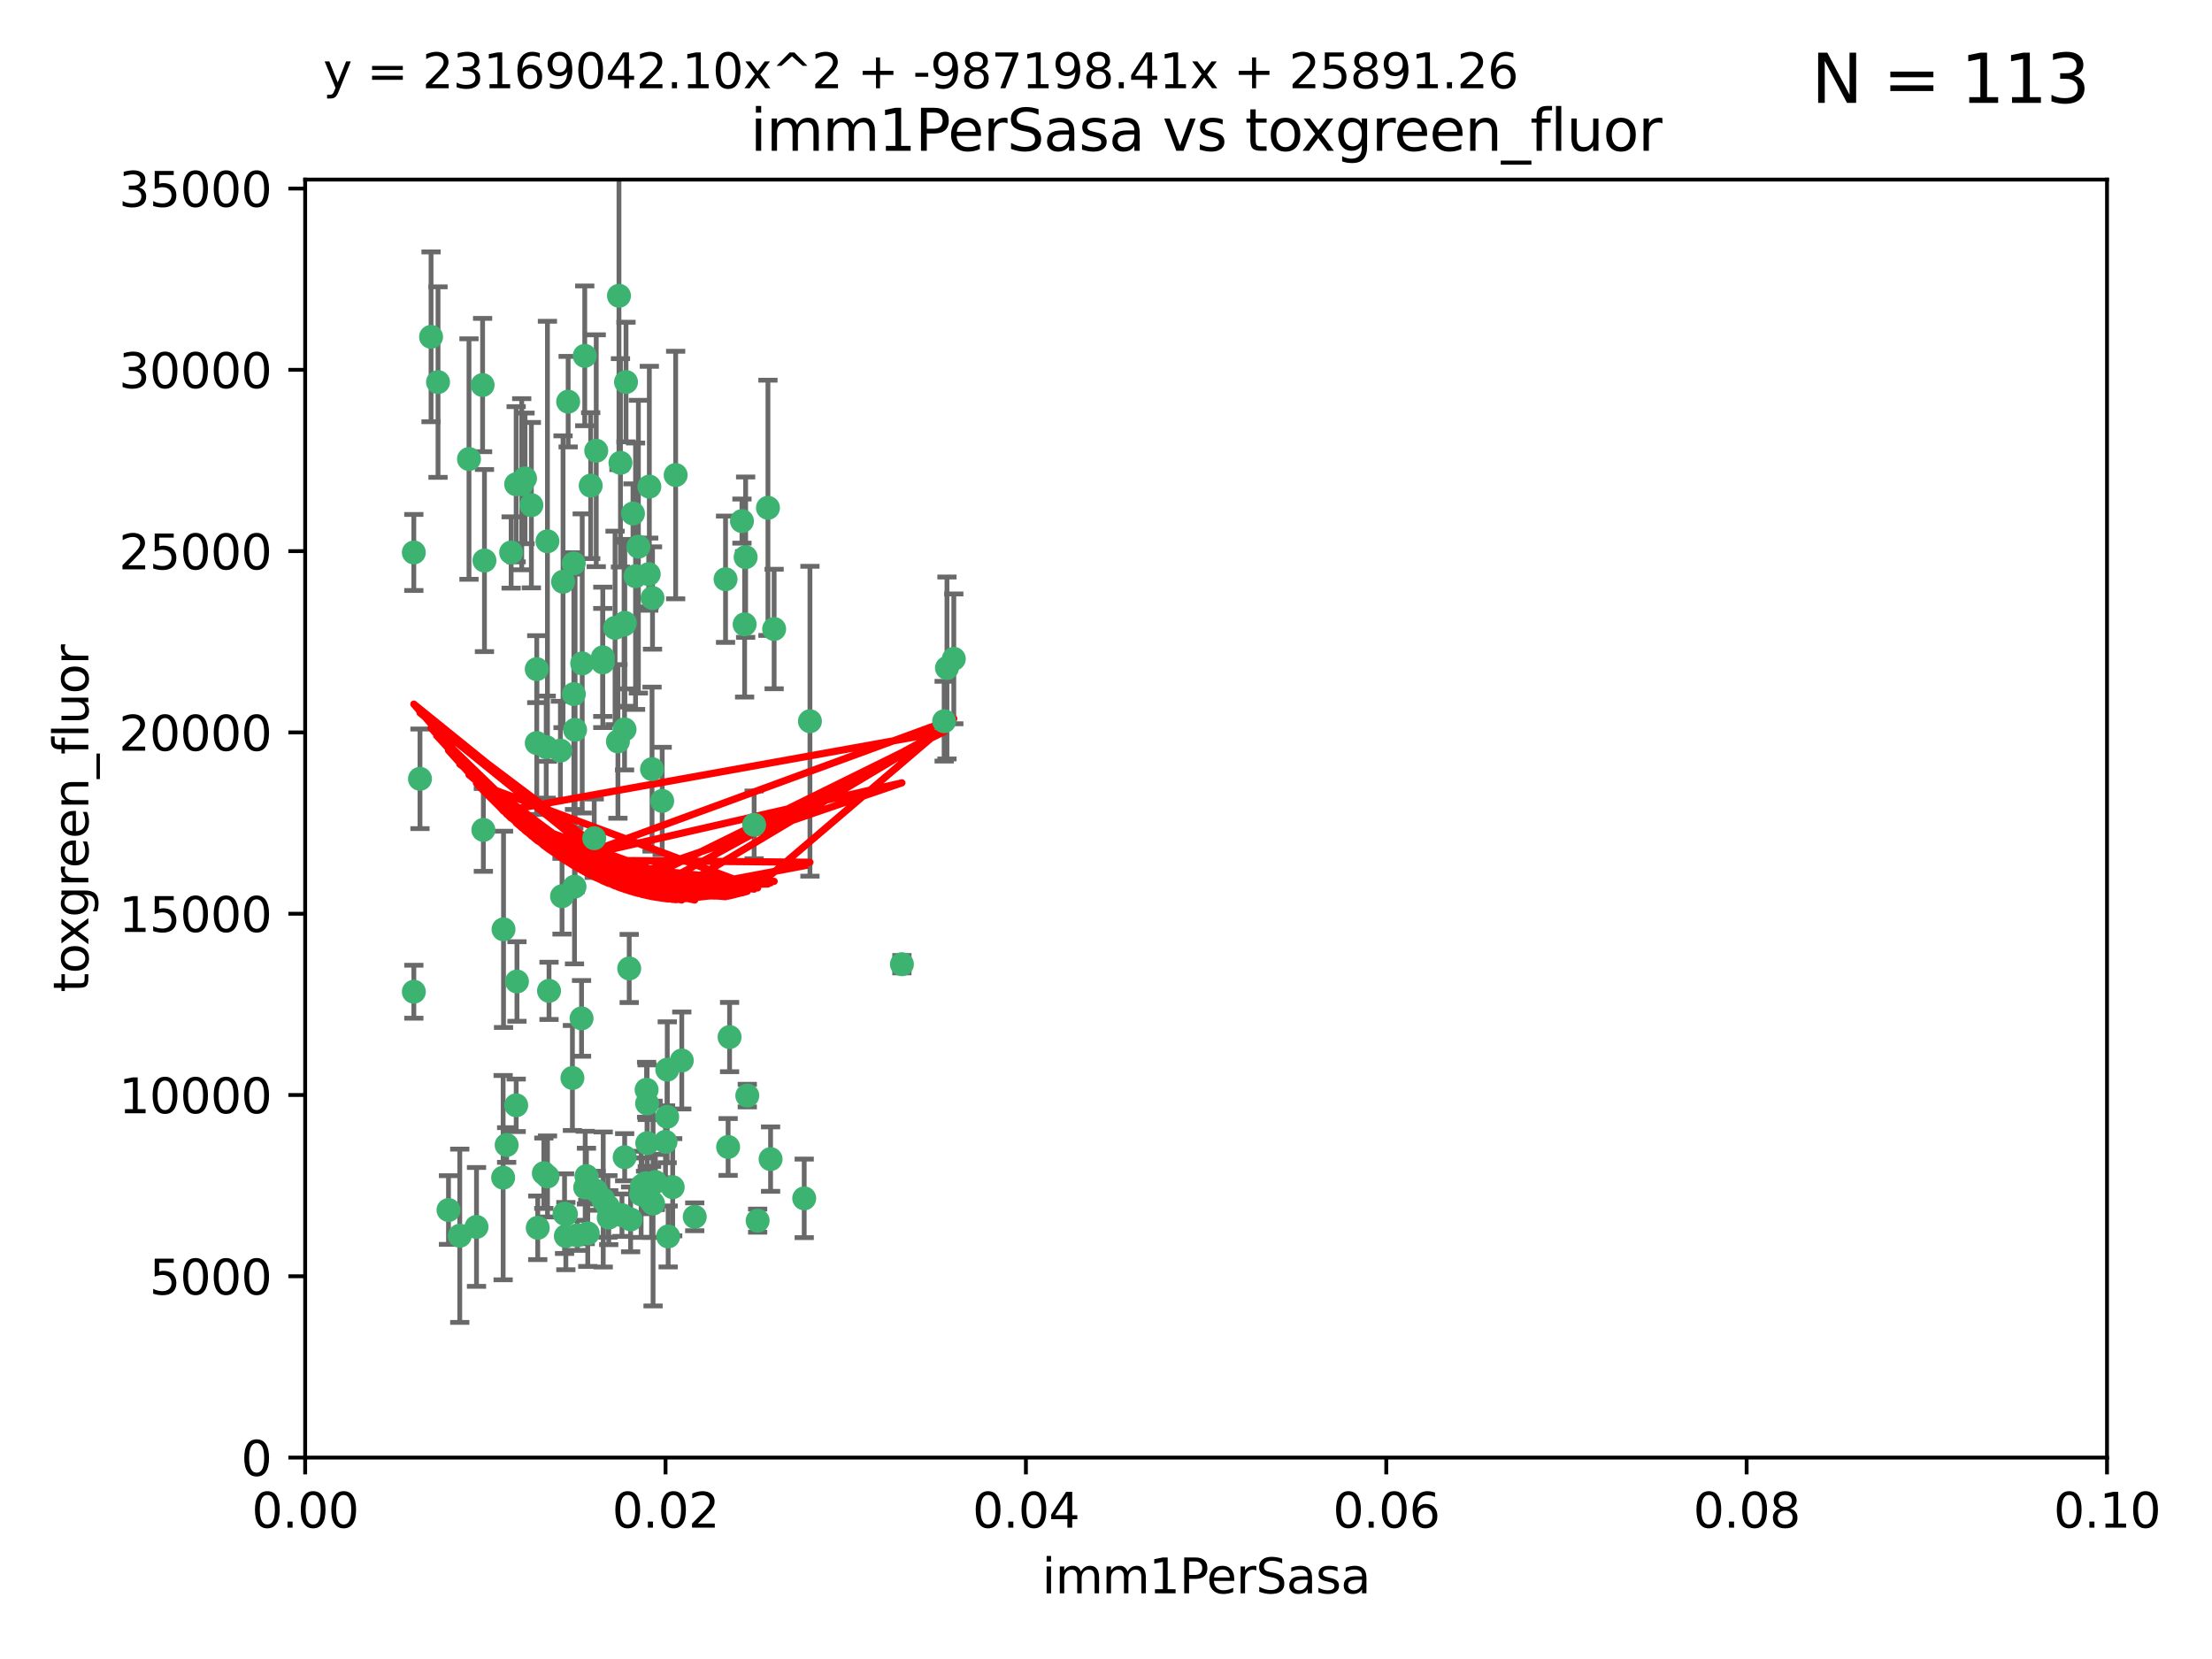 <?xml version="1.0" encoding="utf-8" standalone="no"?>
<!DOCTYPE svg PUBLIC "-//W3C//DTD SVG 1.1//EN"
  "http://www.w3.org/Graphics/SVG/1.1/DTD/svg11.dtd">
<svg xmlns:xlink="http://www.w3.org/1999/xlink" width="460.8pt" height="345.6pt" viewBox="0 0 460.8 345.6" xmlns="http://www.w3.org/2000/svg" version="1.1">
 <defs>
  <style type="text/css">*{stroke-linejoin: round; stroke-linecap: butt}</style>
 </defs>
 <g id="figure_1">
  <g id="patch_1">
   <path d="M 0 345.6 
L 460.8 345.6 
L 460.8 0 
L 0 0 
z
" style="fill: #ffffff"/>
  </g>
  <g id="axes_1">
   <g id="patch_2">
    <path d="M 63.571 303.64 
L 438.93 303.64 
L 438.93 37.411 
L 63.571 37.411 
z
" style="fill: #ffffff"/>
   </g>
   <g id="PathCollection_1">
    <defs>
     <path id="m6ab5100388" d="M 0 1.118 
C 0.297 1.118 0.581 1 0.791 0.791 
C 1 0.581 1.118 0.297 1.118 0 
C 1.118 -0.297 1 -0.581 0.791 -0.791 
C 0.581 -1 0.297 -1.118 0 -1.118 
C -0.297 -1.118 -0.581 -1 -0.791 -0.791 
C -1 -0.581 -1.118 -0.297 -1.118 0 
C -1.118 0.297 -1 0.581 -0.791 0.791 
C -0.581 1 -0.297 1.118 0 1.118 
z
" style="stroke: #3cb371"/>
    </defs>
    <g clip-path="url(#pb051d0ef55)">
     <use xlink:href="#m6ab5100388" x="91.247" y="79.593" style="fill: #3cb371; stroke: #3cb371"/>
     <use xlink:href="#m6ab5100388" x="108.683" y="100.872" style="fill: #3cb371; stroke: #3cb371"/>
     <use xlink:href="#m6ab5100388" x="86.211" y="206.592" style="fill: #3cb371; stroke: #3cb371"/>
     <use xlink:href="#m6ab5100388" x="86.208" y="115.09" style="fill: #3cb371; stroke: #3cb371"/>
     <use xlink:href="#m6ab5100388" x="135.831" y="160.224" style="fill: #3cb371; stroke: #3cb371"/>
     <use xlink:href="#m6ab5100388" x="116.743" y="156.366" style="fill: #3cb371; stroke: #3cb371"/>
     <use xlink:href="#m6ab5100388" x="100.534" y="80.209" style="fill: #3cb371; stroke: #3cb371"/>
     <use xlink:href="#m6ab5100388" x="100.922" y="116.772" style="fill: #3cb371; stroke: #3cb371"/>
     <use xlink:href="#m6ab5100388" x="106.479" y="115.091" style="fill: #3cb371; stroke: #3cb371"/>
     <use xlink:href="#m6ab5100388" x="151.145" y="120.662" style="fill: #3cb371; stroke: #3cb371"/>
     <use xlink:href="#m6ab5100388" x="130.105" y="151.945" style="fill: #3cb371; stroke: #3cb371"/>
     <use xlink:href="#m6ab5100388" x="142.028" y="220.921" style="fill: #3cb371; stroke: #3cb371"/>
     <use xlink:href="#m6ab5100388" x="118.357" y="83.673" style="fill: #3cb371; stroke: #3cb371"/>
     <use xlink:href="#m6ab5100388" x="107.526" y="100.88" style="fill: #3cb371; stroke: #3cb371"/>
     <use xlink:href="#m6ab5100388" x="111.816" y="154.79" style="fill: #3cb371; stroke: #3cb371"/>
     <use xlink:href="#m6ab5100388" x="135.268" y="101.372" style="fill: #3cb371; stroke: #3cb371"/>
     <use xlink:href="#m6ab5100388" x="155.33" y="116.067" style="fill: #3cb371; stroke: #3cb371"/>
     <use xlink:href="#m6ab5100388" x="114.041" y="112.761" style="fill: #3cb371; stroke: #3cb371"/>
     <use xlink:href="#m6ab5100388" x="119.544" y="144.591" style="fill: #3cb371; stroke: #3cb371"/>
     <use xlink:href="#m6ab5100388" x="121.813" y="74.129" style="fill: #3cb371; stroke: #3cb371"/>
     <use xlink:href="#m6ab5100388" x="123.051" y="101.166" style="fill: #3cb371; stroke: #3cb371"/>
     <use xlink:href="#m6ab5100388" x="117.292" y="121.191" style="fill: #3cb371; stroke: #3cb371"/>
     <use xlink:href="#m6ab5100388" x="109.374" y="99.654" style="fill: #3cb371; stroke: #3cb371"/>
     <use xlink:href="#m6ab5100388" x="128.943" y="61.614" style="fill: #3cb371; stroke: #3cb371"/>
     <use xlink:href="#m6ab5100388" x="159.978" y="105.788" style="fill: #3cb371; stroke: #3cb371"/>
     <use xlink:href="#m6ab5100388" x="129.253" y="96.415" style="fill: #3cb371; stroke: #3cb371"/>
     <use xlink:href="#m6ab5100388" x="135.142" y="119.604" style="fill: #3cb371; stroke: #3cb371"/>
     <use xlink:href="#m6ab5100388" x="161.267" y="131.033" style="fill: #3cb371; stroke: #3cb371"/>
     <use xlink:href="#m6ab5100388" x="121.287" y="138.203" style="fill: #3cb371; stroke: #3cb371"/>
     <use xlink:href="#m6ab5100388" x="104.813" y="245.325" style="fill: #3cb371; stroke: #3cb371"/>
     <use xlink:href="#m6ab5100388" x="89.797" y="70.169" style="fill: #3cb371; stroke: #3cb371"/>
     <use xlink:href="#m6ab5100388" x="119.517" y="117.366" style="fill: #3cb371; stroke: #3cb371"/>
     <use xlink:href="#m6ab5100388" x="130.006" y="130.114" style="fill: #3cb371; stroke: #3cb371"/>
     <use xlink:href="#m6ab5100388" x="132.989" y="113.883" style="fill: #3cb371; stroke: #3cb371"/>
     <use xlink:href="#m6ab5100388" x="97.7" y="95.624" style="fill: #3cb371; stroke: #3cb371"/>
     <use xlink:href="#m6ab5100388" x="123.786" y="174.616" style="fill: #3cb371; stroke: #3cb371"/>
     <use xlink:href="#m6ab5100388" x="132.399" y="120.034" style="fill: #3cb371; stroke: #3cb371"/>
     <use xlink:href="#m6ab5100388" x="131.862" y="106.972" style="fill: #3cb371; stroke: #3cb371"/>
     <use xlink:href="#m6ab5100388" x="125.578" y="136.942" style="fill: #3cb371; stroke: #3cb371"/>
     <use xlink:href="#m6ab5100388" x="107.693" y="204.462" style="fill: #3cb371; stroke: #3cb371"/>
     <use xlink:href="#m6ab5100388" x="130.41" y="79.585" style="fill: #3cb371; stroke: #3cb371"/>
     <use xlink:href="#m6ab5100388" x="105.544" y="238.523" style="fill: #3cb371; stroke: #3cb371"/>
     <use xlink:href="#m6ab5100388" x="114.371" y="206.41" style="fill: #3cb371; stroke: #3cb371"/>
     <use xlink:href="#m6ab5100388" x="124.208" y="93.895" style="fill: #3cb371; stroke: #3cb371"/>
     <use xlink:href="#m6ab5100388" x="135.929" y="124.576" style="fill: #3cb371; stroke: #3cb371"/>
     <use xlink:href="#m6ab5100388" x="140.752" y="98.96" style="fill: #3cb371; stroke: #3cb371"/>
     <use xlink:href="#m6ab5100388" x="155.12" y="130.059" style="fill: #3cb371; stroke: #3cb371"/>
     <use xlink:href="#m6ab5100388" x="154.563" y="108.552" style="fill: #3cb371; stroke: #3cb371"/>
     <use xlink:href="#m6ab5100388" x="119.246" y="224.561" style="fill: #3cb371; stroke: #3cb371"/>
     <use xlink:href="#m6ab5100388" x="113.789" y="155.635" style="fill: #3cb371; stroke: #3cb371"/>
     <use xlink:href="#m6ab5100388" x="133.746" y="247.024" style="fill: #3cb371; stroke: #3cb371"/>
     <use xlink:href="#m6ab5100388" x="197.27" y="139.15" style="fill: #3cb371; stroke: #3cb371"/>
     <use xlink:href="#m6ab5100388" x="137.946" y="166.847" style="fill: #3cb371; stroke: #3cb371"/>
     <use xlink:href="#m6ab5100388" x="111.816" y="139.395" style="fill: #3cb371; stroke: #3cb371"/>
     <use xlink:href="#m6ab5100388" x="93.43" y="252.069" style="fill: #3cb371; stroke: #3cb371"/>
     <use xlink:href="#m6ab5100388" x="104.893" y="193.597" style="fill: #3cb371; stroke: #3cb371"/>
     <use xlink:href="#m6ab5100388" x="196.683" y="150.242" style="fill: #3cb371; stroke: #3cb371"/>
     <use xlink:href="#m6ab5100388" x="130.129" y="241.067" style="fill: #3cb371; stroke: #3cb371"/>
     <use xlink:href="#m6ab5100388" x="122.168" y="245.005" style="fill: #3cb371; stroke: #3cb371"/>
     <use xlink:href="#m6ab5100388" x="114.054" y="245.077" style="fill: #3cb371; stroke: #3cb371"/>
     <use xlink:href="#m6ab5100388" x="117.894" y="252.947" style="fill: #3cb371; stroke: #3cb371"/>
     <use xlink:href="#m6ab5100388" x="198.694" y="137.251" style="fill: #3cb371; stroke: #3cb371"/>
     <use xlink:href="#m6ab5100388" x="157.099" y="171.827" style="fill: #3cb371; stroke: #3cb371"/>
     <use xlink:href="#m6ab5100388" x="120.261" y="257.342" style="fill: #3cb371; stroke: #3cb371"/>
     <use xlink:href="#m6ab5100388" x="107.532" y="230.255" style="fill: #3cb371; stroke: #3cb371"/>
     <use xlink:href="#m6ab5100388" x="139.005" y="222.83" style="fill: #3cb371; stroke: #3cb371"/>
     <use xlink:href="#m6ab5100388" x="168.726" y="150.246" style="fill: #3cb371; stroke: #3cb371"/>
     <use xlink:href="#m6ab5100388" x="117.606" y="252.825" style="fill: #3cb371; stroke: #3cb371"/>
     <use xlink:href="#m6ab5100388" x="187.884" y="200.861" style="fill: #3cb371; stroke: #3cb371"/>
     <use xlink:href="#m6ab5100388" x="126.811" y="253.655" style="fill: #3cb371; stroke: #3cb371"/>
     <use xlink:href="#m6ab5100388" x="126.636" y="251.323" style="fill: #3cb371; stroke: #3cb371"/>
     <use xlink:href="#m6ab5100388" x="125.663" y="249.877" style="fill: #3cb371; stroke: #3cb371"/>
     <use xlink:href="#m6ab5100388" x="138.641" y="237.859" style="fill: #3cb371; stroke: #3cb371"/>
     <use xlink:href="#m6ab5100388" x="133.557" y="248.804" style="fill: #3cb371; stroke: #3cb371"/>
     <use xlink:href="#m6ab5100388" x="135.738" y="250.369" style="fill: #3cb371; stroke: #3cb371"/>
     <use xlink:href="#m6ab5100388" x="134.698" y="227.018" style="fill: #3cb371; stroke: #3cb371"/>
     <use xlink:href="#m6ab5100388" x="134.839" y="238.149" style="fill: #3cb371; stroke: #3cb371"/>
     <use xlink:href="#m6ab5100388" x="136.046" y="250.721" style="fill: #3cb371; stroke: #3cb371"/>
     <use xlink:href="#m6ab5100388" x="119.679" y="184.712" style="fill: #3cb371; stroke: #3cb371"/>
     <use xlink:href="#m6ab5100388" x="128.129" y="130.801" style="fill: #3cb371; stroke: #3cb371"/>
     <use xlink:href="#m6ab5100388" x="119.799" y="152.035" style="fill: #3cb371; stroke: #3cb371"/>
     <use xlink:href="#m6ab5100388" x="144.727" y="253.482" style="fill: #3cb371; stroke: #3cb371"/>
     <use xlink:href="#m6ab5100388" x="125.573" y="137.993" style="fill: #3cb371; stroke: #3cb371"/>
     <use xlink:href="#m6ab5100388" x="121.147" y="212.147" style="fill: #3cb371; stroke: #3cb371"/>
     <use xlink:href="#m6ab5100388" x="131.076" y="201.75" style="fill: #3cb371; stroke: #3cb371"/>
     <use xlink:href="#m6ab5100388" x="112.022" y="255.775" style="fill: #3cb371; stroke: #3cb371"/>
     <use xlink:href="#m6ab5100388" x="139.189" y="257.576" style="fill: #3cb371; stroke: #3cb371"/>
     <use xlink:href="#m6ab5100388" x="117.081" y="186.7" style="fill: #3cb371; stroke: #3cb371"/>
     <use xlink:href="#m6ab5100388" x="129.568" y="253.148" style="fill: #3cb371; stroke: #3cb371"/>
     <use xlink:href="#m6ab5100388" x="95.777" y="257.429" style="fill: #3cb371; stroke: #3cb371"/>
     <use xlink:href="#m6ab5100388" x="131.368" y="254.022" style="fill: #3cb371; stroke: #3cb371"/>
     <use xlink:href="#m6ab5100388" x="140.134" y="247.319" style="fill: #3cb371; stroke: #3cb371"/>
     <use xlink:href="#m6ab5100388" x="124.169" y="248.058" style="fill: #3cb371; stroke: #3cb371"/>
     <use xlink:href="#m6ab5100388" x="160.527" y="241.464" style="fill: #3cb371; stroke: #3cb371"/>
     <use xlink:href="#m6ab5100388" x="117.878" y="257.5" style="fill: #3cb371; stroke: #3cb371"/>
     <use xlink:href="#m6ab5100388" x="157.83" y="254.285" style="fill: #3cb371; stroke: #3cb371"/>
     <use xlink:href="#m6ab5100388" x="99.265" y="255.591" style="fill: #3cb371; stroke: #3cb371"/>
     <use xlink:href="#m6ab5100388" x="100.692" y="172.883" style="fill: #3cb371; stroke: #3cb371"/>
     <use xlink:href="#m6ab5100388" x="113.292" y="244.401" style="fill: #3cb371; stroke: #3cb371"/>
     <use xlink:href="#m6ab5100388" x="122.441" y="256.929" style="fill: #3cb371; stroke: #3cb371"/>
     <use xlink:href="#m6ab5100388" x="121.908" y="247.376" style="fill: #3cb371; stroke: #3cb371"/>
     <use xlink:href="#m6ab5100388" x="130.158" y="129.752" style="fill: #3cb371; stroke: #3cb371"/>
     <use xlink:href="#m6ab5100388" x="151.986" y="216.039" style="fill: #3cb371; stroke: #3cb371"/>
     <use xlink:href="#m6ab5100388" x="155.675" y="228.234" style="fill: #3cb371; stroke: #3cb371"/>
     <use xlink:href="#m6ab5100388" x="128.726" y="154.457" style="fill: #3cb371; stroke: #3cb371"/>
     <use xlink:href="#m6ab5100388" x="110.694" y="105.234" style="fill: #3cb371; stroke: #3cb371"/>
     <use xlink:href="#m6ab5100388" x="151.681" y="238.934" style="fill: #3cb371; stroke: #3cb371"/>
     <use xlink:href="#m6ab5100388" x="134.486" y="246.485" style="fill: #3cb371; stroke: #3cb371"/>
     <use xlink:href="#m6ab5100388" x="87.489" y="162.243" style="fill: #3cb371; stroke: #3cb371"/>
     <use xlink:href="#m6ab5100388" x="138.981" y="232.65" style="fill: #3cb371; stroke: #3cb371"/>
     <use xlink:href="#m6ab5100388" x="136.517" y="246.235" style="fill: #3cb371; stroke: #3cb371"/>
     <use xlink:href="#m6ab5100388" x="134.807" y="229.873" style="fill: #3cb371; stroke: #3cb371"/>
     <use xlink:href="#m6ab5100388" x="167.532" y="249.638" style="fill: #3cb371; stroke: #3cb371"/>
    </g>
   </g>
   <g id="matplotlib.axis_1">
    <g id="xtick_1">
     <g id="line2d_1">
      <defs>
       <path id="m2fd801a7c3" d="M 0 0 
L 0 3.5 
" style="stroke: #000000; stroke-width: 0.8"/>
      </defs>
      <g>
       <use xlink:href="#m2fd801a7c3" x="63.571" y="303.64" style="stroke: #000000; stroke-width: 0.8"/>
      </g>
     </g>
     <g id="text_1">
      <!-- 0.00 -->
      <g transform="translate(52.438 318.238)scale(0.1 -0.1)">
       <defs>
        <path id="DejaVuSans-30" d="M 2034 4250 
Q 1547 4250 1301 3770 
Q 1056 3291 1056 2328 
Q 1056 1369 1301 889 
Q 1547 409 2034 409 
Q 2525 409 2770 889 
Q 3016 1369 3016 2328 
Q 3016 3291 2770 3770 
Q 2525 4250 2034 4250 
z
M 2034 4750 
Q 2819 4750 3233 4129 
Q 3647 3509 3647 2328 
Q 3647 1150 3233 529 
Q 2819 -91 2034 -91 
Q 1250 -91 836 529 
Q 422 1150 422 2328 
Q 422 3509 836 4129 
Q 1250 4750 2034 4750 
z
" transform="scale(0.016)"/>
        <path id="DejaVuSans-2e" d="M 684 794 
L 1344 794 
L 1344 0 
L 684 0 
L 684 794 
z
" transform="scale(0.016)"/>
       </defs>
       <use xlink:href="#DejaVuSans-30"/>
       <use xlink:href="#DejaVuSans-2e" x="63.623"/>
       <use xlink:href="#DejaVuSans-30" x="95.41"/>
       <use xlink:href="#DejaVuSans-30" x="159.033"/>
      </g>
     </g>
    </g>
    <g id="xtick_2">
     <g id="line2d_2">
      <g>
       <use xlink:href="#m2fd801a7c3" x="138.643" y="303.64" style="stroke: #000000; stroke-width: 0.8"/>
      </g>
     </g>
     <g id="text_2">
      <!-- 0.02 -->
      <g transform="translate(127.51 318.238)scale(0.1 -0.1)">
       <defs>
        <path id="DejaVuSans-32" d="M 1228 531 
L 3431 531 
L 3431 0 
L 469 0 
L 469 531 
Q 828 903 1448 1529 
Q 2069 2156 2228 2338 
Q 2531 2678 2651 2914 
Q 2772 3150 2772 3378 
Q 2772 3750 2511 3984 
Q 2250 4219 1831 4219 
Q 1534 4219 1204 4116 
Q 875 4013 500 3803 
L 500 4441 
Q 881 4594 1212 4672 
Q 1544 4750 1819 4750 
Q 2544 4750 2975 4387 
Q 3406 4025 3406 3419 
Q 3406 3131 3298 2873 
Q 3191 2616 2906 2266 
Q 2828 2175 2409 1742 
Q 1991 1309 1228 531 
z
" transform="scale(0.016)"/>
       </defs>
       <use xlink:href="#DejaVuSans-30"/>
       <use xlink:href="#DejaVuSans-2e" x="63.623"/>
       <use xlink:href="#DejaVuSans-30" x="95.41"/>
       <use xlink:href="#DejaVuSans-32" x="159.033"/>
      </g>
     </g>
    </g>
    <g id="xtick_3">
     <g id="line2d_3">
      <g>
       <use xlink:href="#m2fd801a7c3" x="213.715" y="303.64" style="stroke: #000000; stroke-width: 0.8"/>
      </g>
     </g>
     <g id="text_3">
      <!-- 0.04 -->
      <g transform="translate(202.582 318.238)scale(0.1 -0.1)">
       <defs>
        <path id="DejaVuSans-34" d="M 2419 4116 
L 825 1625 
L 2419 1625 
L 2419 4116 
z
M 2253 4666 
L 3047 4666 
L 3047 1625 
L 3713 1625 
L 3713 1100 
L 3047 1100 
L 3047 0 
L 2419 0 
L 2419 1100 
L 313 1100 
L 313 1709 
L 2253 4666 
z
" transform="scale(0.016)"/>
       </defs>
       <use xlink:href="#DejaVuSans-30"/>
       <use xlink:href="#DejaVuSans-2e" x="63.623"/>
       <use xlink:href="#DejaVuSans-30" x="95.41"/>
       <use xlink:href="#DejaVuSans-34" x="159.033"/>
      </g>
     </g>
    </g>
    <g id="xtick_4">
     <g id="line2d_4">
      <g>
       <use xlink:href="#m2fd801a7c3" x="288.786" y="303.64" style="stroke: #000000; stroke-width: 0.8"/>
      </g>
     </g>
     <g id="text_4">
      <!-- 0.06 -->
      <g transform="translate(277.654 318.238)scale(0.1 -0.1)">
       <defs>
        <path id="DejaVuSans-36" d="M 2113 2584 
Q 1688 2584 1439 2293 
Q 1191 2003 1191 1497 
Q 1191 994 1439 701 
Q 1688 409 2113 409 
Q 2538 409 2786 701 
Q 3034 994 3034 1497 
Q 3034 2003 2786 2293 
Q 2538 2584 2113 2584 
z
M 3366 4563 
L 3366 3988 
Q 3128 4100 2886 4159 
Q 2644 4219 2406 4219 
Q 1781 4219 1451 3797 
Q 1122 3375 1075 2522 
Q 1259 2794 1537 2939 
Q 1816 3084 2150 3084 
Q 2853 3084 3261 2657 
Q 3669 2231 3669 1497 
Q 3669 778 3244 343 
Q 2819 -91 2113 -91 
Q 1303 -91 875 529 
Q 447 1150 447 2328 
Q 447 3434 972 4092 
Q 1497 4750 2381 4750 
Q 2619 4750 2861 4703 
Q 3103 4656 3366 4563 
z
" transform="scale(0.016)"/>
       </defs>
       <use xlink:href="#DejaVuSans-30"/>
       <use xlink:href="#DejaVuSans-2e" x="63.623"/>
       <use xlink:href="#DejaVuSans-30" x="95.41"/>
       <use xlink:href="#DejaVuSans-36" x="159.033"/>
      </g>
     </g>
    </g>
    <g id="xtick_5">
     <g id="line2d_5">
      <g>
       <use xlink:href="#m2fd801a7c3" x="363.858" y="303.64" style="stroke: #000000; stroke-width: 0.8"/>
      </g>
     </g>
     <g id="text_5">
      <!-- 0.08 -->
      <g transform="translate(352.725 318.238)scale(0.1 -0.1)">
       <defs>
        <path id="DejaVuSans-38" d="M 2034 2216 
Q 1584 2216 1326 1975 
Q 1069 1734 1069 1313 
Q 1069 891 1326 650 
Q 1584 409 2034 409 
Q 2484 409 2743 651 
Q 3003 894 3003 1313 
Q 3003 1734 2745 1975 
Q 2488 2216 2034 2216 
z
M 1403 2484 
Q 997 2584 770 2862 
Q 544 3141 544 3541 
Q 544 4100 942 4425 
Q 1341 4750 2034 4750 
Q 2731 4750 3128 4425 
Q 3525 4100 3525 3541 
Q 3525 3141 3298 2862 
Q 3072 2584 2669 2484 
Q 3125 2378 3379 2068 
Q 3634 1759 3634 1313 
Q 3634 634 3220 271 
Q 2806 -91 2034 -91 
Q 1263 -91 848 271 
Q 434 634 434 1313 
Q 434 1759 690 2068 
Q 947 2378 1403 2484 
z
M 1172 3481 
Q 1172 3119 1398 2916 
Q 1625 2713 2034 2713 
Q 2441 2713 2670 2916 
Q 2900 3119 2900 3481 
Q 2900 3844 2670 4047 
Q 2441 4250 2034 4250 
Q 1625 4250 1398 4047 
Q 1172 3844 1172 3481 
z
" transform="scale(0.016)"/>
       </defs>
       <use xlink:href="#DejaVuSans-30"/>
       <use xlink:href="#DejaVuSans-2e" x="63.623"/>
       <use xlink:href="#DejaVuSans-30" x="95.41"/>
       <use xlink:href="#DejaVuSans-38" x="159.033"/>
      </g>
     </g>
    </g>
    <g id="xtick_6">
     <g id="line2d_6">
      <g>
       <use xlink:href="#m2fd801a7c3" x="438.93" y="303.64" style="stroke: #000000; stroke-width: 0.8"/>
      </g>
     </g>
     <g id="text_6">
      <!-- 0.10 -->
      <g transform="translate(427.797 318.238)scale(0.1 -0.1)">
       <defs>
        <path id="DejaVuSans-31" d="M 794 531 
L 1825 531 
L 1825 4091 
L 703 3866 
L 703 4441 
L 1819 4666 
L 2450 4666 
L 2450 531 
L 3481 531 
L 3481 0 
L 794 0 
L 794 531 
z
" transform="scale(0.016)"/>
       </defs>
       <use xlink:href="#DejaVuSans-30"/>
       <use xlink:href="#DejaVuSans-2e" x="63.623"/>
       <use xlink:href="#DejaVuSans-31" x="95.41"/>
       <use xlink:href="#DejaVuSans-30" x="159.033"/>
      </g>
     </g>
    </g>
    <g id="text_7">
     <!-- imm1PerSasa -->
     <g transform="translate(217.067 331.917)scale(0.1 -0.1)">
      <defs>
       <path id="DejaVuSans-69" d="M 603 3500 
L 1178 3500 
L 1178 0 
L 603 0 
L 603 3500 
z
M 603 4863 
L 1178 4863 
L 1178 4134 
L 603 4134 
L 603 4863 
z
" transform="scale(0.016)"/>
       <path id="DejaVuSans-6d" d="M 3328 2828 
Q 3544 3216 3844 3400 
Q 4144 3584 4550 3584 
Q 5097 3584 5394 3201 
Q 5691 2819 5691 2113 
L 5691 0 
L 5113 0 
L 5113 2094 
Q 5113 2597 4934 2840 
Q 4756 3084 4391 3084 
Q 3944 3084 3684 2787 
Q 3425 2491 3425 1978 
L 3425 0 
L 2847 0 
L 2847 2094 
Q 2847 2600 2669 2842 
Q 2491 3084 2119 3084 
Q 1678 3084 1418 2786 
Q 1159 2488 1159 1978 
L 1159 0 
L 581 0 
L 581 3500 
L 1159 3500 
L 1159 2956 
Q 1356 3278 1631 3431 
Q 1906 3584 2284 3584 
Q 2666 3584 2933 3390 
Q 3200 3197 3328 2828 
z
" transform="scale(0.016)"/>
       <path id="DejaVuSans-50" d="M 1259 4147 
L 1259 2394 
L 2053 2394 
Q 2494 2394 2734 2622 
Q 2975 2850 2975 3272 
Q 2975 3691 2734 3919 
Q 2494 4147 2053 4147 
L 1259 4147 
z
M 628 4666 
L 2053 4666 
Q 2838 4666 3239 4311 
Q 3641 3956 3641 3272 
Q 3641 2581 3239 2228 
Q 2838 1875 2053 1875 
L 1259 1875 
L 1259 0 
L 628 0 
L 628 4666 
z
" transform="scale(0.016)"/>
       <path id="DejaVuSans-65" d="M 3597 1894 
L 3597 1613 
L 953 1613 
Q 991 1019 1311 708 
Q 1631 397 2203 397 
Q 2534 397 2845 478 
Q 3156 559 3463 722 
L 3463 178 
Q 3153 47 2828 -22 
Q 2503 -91 2169 -91 
Q 1331 -91 842 396 
Q 353 884 353 1716 
Q 353 2575 817 3079 
Q 1281 3584 2069 3584 
Q 2775 3584 3186 3129 
Q 3597 2675 3597 1894 
z
M 3022 2063 
Q 3016 2534 2758 2815 
Q 2500 3097 2075 3097 
Q 1594 3097 1305 2825 
Q 1016 2553 972 2059 
L 3022 2063 
z
" transform="scale(0.016)"/>
       <path id="DejaVuSans-72" d="M 2631 2963 
Q 2534 3019 2420 3045 
Q 2306 3072 2169 3072 
Q 1681 3072 1420 2755 
Q 1159 2438 1159 1844 
L 1159 0 
L 581 0 
L 581 3500 
L 1159 3500 
L 1159 2956 
Q 1341 3275 1631 3429 
Q 1922 3584 2338 3584 
Q 2397 3584 2469 3576 
Q 2541 3569 2628 3553 
L 2631 2963 
z
" transform="scale(0.016)"/>
       <path id="DejaVuSans-53" d="M 3425 4513 
L 3425 3897 
Q 3066 4069 2747 4153 
Q 2428 4238 2131 4238 
Q 1616 4238 1336 4038 
Q 1056 3838 1056 3469 
Q 1056 3159 1242 3001 
Q 1428 2844 1947 2747 
L 2328 2669 
Q 3034 2534 3370 2195 
Q 3706 1856 3706 1288 
Q 3706 609 3251 259 
Q 2797 -91 1919 -91 
Q 1588 -91 1214 -16 
Q 841 59 441 206 
L 441 856 
Q 825 641 1194 531 
Q 1563 422 1919 422 
Q 2459 422 2753 634 
Q 3047 847 3047 1241 
Q 3047 1584 2836 1778 
Q 2625 1972 2144 2069 
L 1759 2144 
Q 1053 2284 737 2584 
Q 422 2884 422 3419 
Q 422 4038 858 4394 
Q 1294 4750 2059 4750 
Q 2388 4750 2728 4690 
Q 3069 4631 3425 4513 
z
" transform="scale(0.016)"/>
       <path id="DejaVuSans-61" d="M 2194 1759 
Q 1497 1759 1228 1600 
Q 959 1441 959 1056 
Q 959 750 1161 570 
Q 1363 391 1709 391 
Q 2188 391 2477 730 
Q 2766 1069 2766 1631 
L 2766 1759 
L 2194 1759 
z
M 3341 1997 
L 3341 0 
L 2766 0 
L 2766 531 
Q 2569 213 2275 61 
Q 1981 -91 1556 -91 
Q 1019 -91 701 211 
Q 384 513 384 1019 
Q 384 1609 779 1909 
Q 1175 2209 1959 2209 
L 2766 2209 
L 2766 2266 
Q 2766 2663 2505 2880 
Q 2244 3097 1772 3097 
Q 1472 3097 1187 3025 
Q 903 2953 641 2809 
L 641 3341 
Q 956 3463 1253 3523 
Q 1550 3584 1831 3584 
Q 2591 3584 2966 3190 
Q 3341 2797 3341 1997 
z
" transform="scale(0.016)"/>
       <path id="DejaVuSans-73" d="M 2834 3397 
L 2834 2853 
Q 2591 2978 2328 3040 
Q 2066 3103 1784 3103 
Q 1356 3103 1142 2972 
Q 928 2841 928 2578 
Q 928 2378 1081 2264 
Q 1234 2150 1697 2047 
L 1894 2003 
Q 2506 1872 2764 1633 
Q 3022 1394 3022 966 
Q 3022 478 2636 193 
Q 2250 -91 1575 -91 
Q 1294 -91 989 -36 
Q 684 19 347 128 
L 347 722 
Q 666 556 975 473 
Q 1284 391 1588 391 
Q 1994 391 2212 530 
Q 2431 669 2431 922 
Q 2431 1156 2273 1281 
Q 2116 1406 1581 1522 
L 1381 1569 
Q 847 1681 609 1914 
Q 372 2147 372 2553 
Q 372 3047 722 3315 
Q 1072 3584 1716 3584 
Q 2034 3584 2315 3537 
Q 2597 3491 2834 3397 
z
" transform="scale(0.016)"/>
      </defs>
      <use xlink:href="#DejaVuSans-69"/>
      <use xlink:href="#DejaVuSans-6d" x="27.783"/>
      <use xlink:href="#DejaVuSans-6d" x="125.195"/>
      <use xlink:href="#DejaVuSans-31" x="222.607"/>
      <use xlink:href="#DejaVuSans-50" x="286.23"/>
      <use xlink:href="#DejaVuSans-65" x="342.908"/>
      <use xlink:href="#DejaVuSans-72" x="404.432"/>
      <use xlink:href="#DejaVuSans-53" x="445.545"/>
      <use xlink:href="#DejaVuSans-61" x="509.021"/>
      <use xlink:href="#DejaVuSans-73" x="570.301"/>
      <use xlink:href="#DejaVuSans-61" x="622.4"/>
     </g>
    </g>
   </g>
   <g id="matplotlib.axis_2">
    <g id="ytick_1">
     <g id="line2d_7">
      <defs>
       <path id="me3fa8bd485" d="M 0 0 
L -3.5 0 
" style="stroke: #000000; stroke-width: 0.8"/>
      </defs>
      <g>
       <use xlink:href="#me3fa8bd485" x="63.571" y="303.64" style="stroke: #000000; stroke-width: 0.8"/>
      </g>
     </g>
     <g id="text_8">
      <!-- 0 -->
      <g transform="translate(50.209 307.439)scale(0.1 -0.1)">
       <use xlink:href="#DejaVuSans-30"/>
      </g>
     </g>
    </g>
    <g id="ytick_2">
     <g id="line2d_8">
      <g>
       <use xlink:href="#me3fa8bd485" x="63.571" y="265.874" style="stroke: #000000; stroke-width: 0.8"/>
      </g>
     </g>
     <g id="text_9">
      <!-- 5000 -->
      <g transform="translate(31.121 269.673)scale(0.1 -0.1)">
       <defs>
        <path id="DejaVuSans-35" d="M 691 4666 
L 3169 4666 
L 3169 4134 
L 1269 4134 
L 1269 2991 
Q 1406 3038 1543 3061 
Q 1681 3084 1819 3084 
Q 2600 3084 3056 2656 
Q 3513 2228 3513 1497 
Q 3513 744 3044 326 
Q 2575 -91 1722 -91 
Q 1428 -91 1123 -41 
Q 819 9 494 109 
L 494 744 
Q 775 591 1075 516 
Q 1375 441 1709 441 
Q 2250 441 2565 725 
Q 2881 1009 2881 1497 
Q 2881 1984 2565 2268 
Q 2250 2553 1709 2553 
Q 1456 2553 1204 2497 
Q 953 2441 691 2322 
L 691 4666 
z
" transform="scale(0.016)"/>
       </defs>
       <use xlink:href="#DejaVuSans-35"/>
       <use xlink:href="#DejaVuSans-30" x="63.623"/>
       <use xlink:href="#DejaVuSans-30" x="127.246"/>
       <use xlink:href="#DejaVuSans-30" x="190.869"/>
      </g>
     </g>
    </g>
    <g id="ytick_3">
     <g id="line2d_9">
      <g>
       <use xlink:href="#me3fa8bd485" x="63.571" y="228.108" style="stroke: #000000; stroke-width: 0.8"/>
      </g>
     </g>
     <g id="text_10">
      <!-- 10000 -->
      <g transform="translate(24.759 231.907)scale(0.1 -0.1)">
       <use xlink:href="#DejaVuSans-31"/>
       <use xlink:href="#DejaVuSans-30" x="63.623"/>
       <use xlink:href="#DejaVuSans-30" x="127.246"/>
       <use xlink:href="#DejaVuSans-30" x="190.869"/>
       <use xlink:href="#DejaVuSans-30" x="254.492"/>
      </g>
     </g>
    </g>
    <g id="ytick_4">
     <g id="line2d_10">
      <g>
       <use xlink:href="#me3fa8bd485" x="63.571" y="190.342" style="stroke: #000000; stroke-width: 0.8"/>
      </g>
     </g>
     <g id="text_11">
      <!-- 15000 -->
      <g transform="translate(24.759 194.141)scale(0.1 -0.1)">
       <use xlink:href="#DejaVuSans-31"/>
       <use xlink:href="#DejaVuSans-35" x="63.623"/>
       <use xlink:href="#DejaVuSans-30" x="127.246"/>
       <use xlink:href="#DejaVuSans-30" x="190.869"/>
       <use xlink:href="#DejaVuSans-30" x="254.492"/>
      </g>
     </g>
    </g>
    <g id="ytick_5">
     <g id="line2d_11">
      <g>
       <use xlink:href="#me3fa8bd485" x="63.571" y="152.576" style="stroke: #000000; stroke-width: 0.8"/>
      </g>
     </g>
     <g id="text_12">
      <!-- 20000 -->
      <g transform="translate(24.759 156.375)scale(0.1 -0.1)">
       <use xlink:href="#DejaVuSans-32"/>
       <use xlink:href="#DejaVuSans-30" x="63.623"/>
       <use xlink:href="#DejaVuSans-30" x="127.246"/>
       <use xlink:href="#DejaVuSans-30" x="190.869"/>
       <use xlink:href="#DejaVuSans-30" x="254.492"/>
      </g>
     </g>
    </g>
    <g id="ytick_6">
     <g id="line2d_12">
      <g>
       <use xlink:href="#me3fa8bd485" x="63.571" y="114.81" style="stroke: #000000; stroke-width: 0.8"/>
      </g>
     </g>
     <g id="text_13">
      <!-- 25000 -->
      <g transform="translate(24.759 118.609)scale(0.1 -0.1)">
       <use xlink:href="#DejaVuSans-32"/>
       <use xlink:href="#DejaVuSans-35" x="63.623"/>
       <use xlink:href="#DejaVuSans-30" x="127.246"/>
       <use xlink:href="#DejaVuSans-30" x="190.869"/>
       <use xlink:href="#DejaVuSans-30" x="254.492"/>
      </g>
     </g>
    </g>
    <g id="ytick_7">
     <g id="line2d_13">
      <g>
       <use xlink:href="#me3fa8bd485" x="63.571" y="77.044" style="stroke: #000000; stroke-width: 0.8"/>
      </g>
     </g>
     <g id="text_14">
      <!-- 30000 -->
      <g transform="translate(24.759 80.844)scale(0.1 -0.1)">
       <defs>
        <path id="DejaVuSans-33" d="M 2597 2516 
Q 3050 2419 3304 2112 
Q 3559 1806 3559 1356 
Q 3559 666 3084 287 
Q 2609 -91 1734 -91 
Q 1441 -91 1130 -33 
Q 819 25 488 141 
L 488 750 
Q 750 597 1062 519 
Q 1375 441 1716 441 
Q 2309 441 2620 675 
Q 2931 909 2931 1356 
Q 2931 1769 2642 2001 
Q 2353 2234 1838 2234 
L 1294 2234 
L 1294 2753 
L 1863 2753 
Q 2328 2753 2575 2939 
Q 2822 3125 2822 3475 
Q 2822 3834 2567 4026 
Q 2313 4219 1838 4219 
Q 1578 4219 1281 4162 
Q 984 4106 628 3988 
L 628 4550 
Q 988 4650 1302 4700 
Q 1616 4750 1894 4750 
Q 2613 4750 3031 4423 
Q 3450 4097 3450 3541 
Q 3450 3153 3228 2886 
Q 3006 2619 2597 2516 
z
" transform="scale(0.016)"/>
       </defs>
       <use xlink:href="#DejaVuSans-33"/>
       <use xlink:href="#DejaVuSans-30" x="63.623"/>
       <use xlink:href="#DejaVuSans-30" x="127.246"/>
       <use xlink:href="#DejaVuSans-30" x="190.869"/>
       <use xlink:href="#DejaVuSans-30" x="254.492"/>
      </g>
     </g>
    </g>
    <g id="ytick_8">
     <g id="line2d_14">
      <g>
       <use xlink:href="#me3fa8bd485" x="63.571" y="39.278" style="stroke: #000000; stroke-width: 0.8"/>
      </g>
     </g>
     <g id="text_15">
      <!-- 35000 -->
      <g transform="translate(24.759 43.078)scale(0.1 -0.1)">
       <use xlink:href="#DejaVuSans-33"/>
       <use xlink:href="#DejaVuSans-35" x="63.623"/>
       <use xlink:href="#DejaVuSans-30" x="127.246"/>
       <use xlink:href="#DejaVuSans-30" x="190.869"/>
       <use xlink:href="#DejaVuSans-30" x="254.492"/>
      </g>
     </g>
    </g>
    <g id="text_16">
     <!-- toxgreen_fluor -->
     <g transform="translate(18.401 206.72)rotate(-90)scale(0.1 -0.1)">
      <defs>
       <path id="DejaVuSans-74" d="M 1172 4494 
L 1172 3500 
L 2356 3500 
L 2356 3053 
L 1172 3053 
L 1172 1153 
Q 1172 725 1289 603 
Q 1406 481 1766 481 
L 2356 481 
L 2356 0 
L 1766 0 
Q 1100 0 847 248 
Q 594 497 594 1153 
L 594 3053 
L 172 3053 
L 172 3500 
L 594 3500 
L 594 4494 
L 1172 4494 
z
" transform="scale(0.016)"/>
       <path id="DejaVuSans-6f" d="M 1959 3097 
Q 1497 3097 1228 2736 
Q 959 2375 959 1747 
Q 959 1119 1226 758 
Q 1494 397 1959 397 
Q 2419 397 2687 759 
Q 2956 1122 2956 1747 
Q 2956 2369 2687 2733 
Q 2419 3097 1959 3097 
z
M 1959 3584 
Q 2709 3584 3137 3096 
Q 3566 2609 3566 1747 
Q 3566 888 3137 398 
Q 2709 -91 1959 -91 
Q 1206 -91 779 398 
Q 353 888 353 1747 
Q 353 2609 779 3096 
Q 1206 3584 1959 3584 
z
" transform="scale(0.016)"/>
       <path id="DejaVuSans-78" d="M 3513 3500 
L 2247 1797 
L 3578 0 
L 2900 0 
L 1881 1375 
L 863 0 
L 184 0 
L 1544 1831 
L 300 3500 
L 978 3500 
L 1906 2253 
L 2834 3500 
L 3513 3500 
z
" transform="scale(0.016)"/>
       <path id="DejaVuSans-67" d="M 2906 1791 
Q 2906 2416 2648 2759 
Q 2391 3103 1925 3103 
Q 1463 3103 1205 2759 
Q 947 2416 947 1791 
Q 947 1169 1205 825 
Q 1463 481 1925 481 
Q 2391 481 2648 825 
Q 2906 1169 2906 1791 
z
M 3481 434 
Q 3481 -459 3084 -895 
Q 2688 -1331 1869 -1331 
Q 1566 -1331 1297 -1286 
Q 1028 -1241 775 -1147 
L 775 -588 
Q 1028 -725 1275 -790 
Q 1522 -856 1778 -856 
Q 2344 -856 2625 -561 
Q 2906 -266 2906 331 
L 2906 616 
Q 2728 306 2450 153 
Q 2172 0 1784 0 
Q 1141 0 747 490 
Q 353 981 353 1791 
Q 353 2603 747 3093 
Q 1141 3584 1784 3584 
Q 2172 3584 2450 3431 
Q 2728 3278 2906 2969 
L 2906 3500 
L 3481 3500 
L 3481 434 
z
" transform="scale(0.016)"/>
       <path id="DejaVuSans-6e" d="M 3513 2113 
L 3513 0 
L 2938 0 
L 2938 2094 
Q 2938 2591 2744 2837 
Q 2550 3084 2163 3084 
Q 1697 3084 1428 2787 
Q 1159 2491 1159 1978 
L 1159 0 
L 581 0 
L 581 3500 
L 1159 3500 
L 1159 2956 
Q 1366 3272 1645 3428 
Q 1925 3584 2291 3584 
Q 2894 3584 3203 3211 
Q 3513 2838 3513 2113 
z
" transform="scale(0.016)"/>
       <path id="DejaVuSans-5f" d="M 3263 -1063 
L 3263 -1509 
L -63 -1509 
L -63 -1063 
L 3263 -1063 
z
" transform="scale(0.016)"/>
       <path id="DejaVuSans-66" d="M 2375 4863 
L 2375 4384 
L 1825 4384 
Q 1516 4384 1395 4259 
Q 1275 4134 1275 3809 
L 1275 3500 
L 2222 3500 
L 2222 3053 
L 1275 3053 
L 1275 0 
L 697 0 
L 697 3053 
L 147 3053 
L 147 3500 
L 697 3500 
L 697 3744 
Q 697 4328 969 4595 
Q 1241 4863 1831 4863 
L 2375 4863 
z
" transform="scale(0.016)"/>
       <path id="DejaVuSans-6c" d="M 603 4863 
L 1178 4863 
L 1178 0 
L 603 0 
L 603 4863 
z
" transform="scale(0.016)"/>
       <path id="DejaVuSans-75" d="M 544 1381 
L 544 3500 
L 1119 3500 
L 1119 1403 
Q 1119 906 1312 657 
Q 1506 409 1894 409 
Q 2359 409 2629 706 
Q 2900 1003 2900 1516 
L 2900 3500 
L 3475 3500 
L 3475 0 
L 2900 0 
L 2900 538 
Q 2691 219 2414 64 
Q 2138 -91 1772 -91 
Q 1169 -91 856 284 
Q 544 659 544 1381 
z
M 1991 3584 
L 1991 3584 
z
" transform="scale(0.016)"/>
      </defs>
      <use xlink:href="#DejaVuSans-74"/>
      <use xlink:href="#DejaVuSans-6f" x="39.209"/>
      <use xlink:href="#DejaVuSans-78" x="97.266"/>
      <use xlink:href="#DejaVuSans-67" x="156.445"/>
      <use xlink:href="#DejaVuSans-72" x="219.922"/>
      <use xlink:href="#DejaVuSans-65" x="258.785"/>
      <use xlink:href="#DejaVuSans-65" x="320.309"/>
      <use xlink:href="#DejaVuSans-6e" x="381.832"/>
      <use xlink:href="#DejaVuSans-5f" x="445.211"/>
      <use xlink:href="#DejaVuSans-66" x="495.211"/>
      <use xlink:href="#DejaVuSans-6c" x="530.416"/>
      <use xlink:href="#DejaVuSans-75" x="558.199"/>
      <use xlink:href="#DejaVuSans-6f" x="621.578"/>
      <use xlink:href="#DejaVuSans-72" x="682.76"/>
     </g>
    </g>
   </g>
   <g id="LineCollection_1">
    <path d="M 91.247 99.437 
L 91.247 59.75 
" clip-path="url(#pb051d0ef55)" style="fill: none; stroke: #696969"/>
    <path d="M 108.683 118.692 
L 108.683 83.052 
" clip-path="url(#pb051d0ef55)" style="fill: none; stroke: #696969"/>
    <path d="M 86.211 212.112 
L 86.211 201.073 
" clip-path="url(#pb051d0ef55)" style="fill: none; stroke: #696969"/>
    <path d="M 86.208 123.008 
L 86.208 107.171 
" clip-path="url(#pb051d0ef55)" style="fill: none; stroke: #696969"/>
    <path d="M 135.831 177.314 
L 135.831 143.135 
" clip-path="url(#pb051d0ef55)" style="fill: none; stroke: #696969"/>
    <path d="M 116.743 166.65 
L 116.743 146.083 
" clip-path="url(#pb051d0ef55)" style="fill: none; stroke: #696969"/>
    <path d="M 100.534 94.094 
L 100.534 66.324 
" clip-path="url(#pb051d0ef55)" style="fill: none; stroke: #696969"/>
    <path d="M 100.922 135.741 
L 100.922 97.804 
" clip-path="url(#pb051d0ef55)" style="fill: none; stroke: #696969"/>
    <path d="M 106.479 122.516 
L 106.479 107.666 
" clip-path="url(#pb051d0ef55)" style="fill: none; stroke: #696969"/>
    <path d="M 151.145 133.818 
L 151.145 107.506 
" clip-path="url(#pb051d0ef55)" style="fill: none; stroke: #696969"/>
    <path d="M 130.105 160.385 
L 130.105 143.505 
" clip-path="url(#pb051d0ef55)" style="fill: none; stroke: #696969"/>
    <path d="M 142.028 231.022 
L 142.028 210.82 
" clip-path="url(#pb051d0ef55)" style="fill: none; stroke: #696969"/>
    <path d="M 118.357 93.1 
L 118.357 74.246 
" clip-path="url(#pb051d0ef55)" style="fill: none; stroke: #696969"/>
    <path d="M 107.526 117.048 
L 107.526 84.711 
" clip-path="url(#pb051d0ef55)" style="fill: none; stroke: #696969"/>
    <path d="M 111.816 169.67 
L 111.816 139.91 
" clip-path="url(#pb051d0ef55)" style="fill: none; stroke: #696969"/>
    <path d="M 135.268 126.436 
L 135.268 76.309 
" clip-path="url(#pb051d0ef55)" style="fill: none; stroke: #696969"/>
    <path d="M 155.33 132.771 
L 155.33 99.364 
" clip-path="url(#pb051d0ef55)" style="fill: none; stroke: #696969"/>
    <path d="M 114.041 158.597 
L 114.041 66.926 
" clip-path="url(#pb051d0ef55)" style="fill: none; stroke: #696969"/>
    <path d="M 119.544 172.484 
L 119.544 116.697 
" clip-path="url(#pb051d0ef55)" style="fill: none; stroke: #696969"/>
    <path d="M 121.813 88.692 
L 121.813 59.566 
" clip-path="url(#pb051d0ef55)" style="fill: none; stroke: #696969"/>
    <path d="M 123.051 116.358 
L 123.051 85.973 
" clip-path="url(#pb051d0ef55)" style="fill: none; stroke: #696969"/>
    <path d="M 117.292 151.584 
L 117.292 90.798 
" clip-path="url(#pb051d0ef55)" style="fill: none; stroke: #696969"/>
    <path d="M 109.374 113.257 
L 109.374 86.051 
" clip-path="url(#pb051d0ef55)" style="fill: none; stroke: #696969"/>
    <path d="M 128.943 97.825 
L 128.943 25.402 
" clip-path="url(#pb051d0ef55)" style="fill: none; stroke: #696969"/>
    <path d="M 159.978 132.373 
L 159.978 79.202 
" clip-path="url(#pb051d0ef55)" style="fill: none; stroke: #696969"/>
    <path d="M 129.253 118.115 
L 129.253 74.714 
" clip-path="url(#pb051d0ef55)" style="fill: none; stroke: #696969"/>
    <path d="M 135.142 127.118 
L 135.142 112.09 
" clip-path="url(#pb051d0ef55)" style="fill: none; stroke: #696969"/>
    <path d="M 161.267 143.479 
L 161.267 118.586 
" clip-path="url(#pb051d0ef55)" style="fill: none; stroke: #696969"/>
    <path d="M 121.287 169.362 
L 121.287 107.043 
" clip-path="url(#pb051d0ef55)" style="fill: none; stroke: #696969"/>
    <path d="M 104.813 266.605 
L 104.813 224.045 
" clip-path="url(#pb051d0ef55)" style="fill: none; stroke: #696969"/>
    <path d="M 89.797 87.855 
L 89.797 52.483 
" clip-path="url(#pb051d0ef55)" style="fill: none; stroke: #696969"/>
    <path d="M 119.517 119.591 
L 119.517 115.141 
" clip-path="url(#pb051d0ef55)" style="fill: none; stroke: #696969"/>
    <path d="M 130.006 147.286 
L 130.006 112.943 
" clip-path="url(#pb051d0ef55)" style="fill: none; stroke: #696969"/>
    <path d="M 132.989 144.378 
L 132.989 83.389 
" clip-path="url(#pb051d0ef55)" style="fill: none; stroke: #696969"/>
    <path d="M 97.7 120.671 
L 97.7 70.577 
" clip-path="url(#pb051d0ef55)" style="fill: none; stroke: #696969"/>
    <path d="M 123.786 182.79 
L 123.786 166.441 
" clip-path="url(#pb051d0ef55)" style="fill: none; stroke: #696969"/>
    <path d="M 132.399 147.781 
L 132.399 92.287 
" clip-path="url(#pb051d0ef55)" style="fill: none; stroke: #696969"/>
    <path d="M 131.862 113.147 
L 131.862 100.797 
" clip-path="url(#pb051d0ef55)" style="fill: none; stroke: #696969"/>
    <path d="M 125.578 151.57 
L 125.578 122.315 
" clip-path="url(#pb051d0ef55)" style="fill: none; stroke: #696969"/>
    <path d="M 107.693 212.746 
L 107.693 196.178 
" clip-path="url(#pb051d0ef55)" style="fill: none; stroke: #696969"/>
    <path d="M 130.41 92.04 
L 130.41 67.13 
" clip-path="url(#pb051d0ef55)" style="fill: none; stroke: #696969"/>
    <path d="M 105.544 242.133 
L 105.544 234.912 
" clip-path="url(#pb051d0ef55)" style="fill: none; stroke: #696969"/>
    <path d="M 114.371 212.375 
L 114.371 200.445 
" clip-path="url(#pb051d0ef55)" style="fill: none; stroke: #696969"/>
    <path d="M 124.208 118.044 
L 124.208 69.747 
" clip-path="url(#pb051d0ef55)" style="fill: none; stroke: #696969"/>
    <path d="M 135.929 135.235 
L 135.929 113.917 
" clip-path="url(#pb051d0ef55)" style="fill: none; stroke: #696969"/>
    <path d="M 140.752 124.744 
L 140.752 73.175 
" clip-path="url(#pb051d0ef55)" style="fill: none; stroke: #696969"/>
    <path d="M 155.12 145.209 
L 155.12 114.909 
" clip-path="url(#pb051d0ef55)" style="fill: none; stroke: #696969"/>
    <path d="M 154.563 113.148 
L 154.563 103.957 
" clip-path="url(#pb051d0ef55)" style="fill: none; stroke: #696969"/>
    <path d="M 119.246 235.496 
L 119.246 213.627 
" clip-path="url(#pb051d0ef55)" style="fill: none; stroke: #696969"/>
    <path d="M 113.789 166.268 
L 113.789 145.002 
" clip-path="url(#pb051d0ef55)" style="fill: none; stroke: #696969"/>
    <path d="M 133.746 252.829 
L 133.746 241.22 
" clip-path="url(#pb051d0ef55)" style="fill: none; stroke: #696969"/>
    <path d="M 197.27 158.1 
L 197.27 120.201 
" clip-path="url(#pb051d0ef55)" style="fill: none; stroke: #696969"/>
    <path d="M 137.946 178.027 
L 137.946 155.668 
" clip-path="url(#pb051d0ef55)" style="fill: none; stroke: #696969"/>
    <path d="M 111.816 146.369 
L 111.816 132.42 
" clip-path="url(#pb051d0ef55)" style="fill: none; stroke: #696969"/>
    <path d="M 93.43 259.223 
L 93.43 244.915 
" clip-path="url(#pb051d0ef55)" style="fill: none; stroke: #696969"/>
    <path d="M 104.893 214.035 
L 104.893 173.16 
" clip-path="url(#pb051d0ef55)" style="fill: none; stroke: #696969"/>
    <path d="M 196.683 158.549 
L 196.683 141.935 
" clip-path="url(#pb051d0ef55)" style="fill: none; stroke: #696969"/>
    <path d="M 130.129 245.981 
L 130.129 236.153 
" clip-path="url(#pb051d0ef55)" style="fill: none; stroke: #696969"/>
    <path d="M 122.168 250.813 
L 122.168 239.196 
" clip-path="url(#pb051d0ef55)" style="fill: none; stroke: #696969"/>
    <path d="M 114.054 253.52 
L 114.054 236.635 
" clip-path="url(#pb051d0ef55)" style="fill: none; stroke: #696969"/>
    <path d="M 117.894 253.886 
L 117.894 252.007 
" clip-path="url(#pb051d0ef55)" style="fill: none; stroke: #696969"/>
    <path d="M 198.694 150.773 
L 198.694 123.729 
" clip-path="url(#pb051d0ef55)" style="fill: none; stroke: #696969"/>
    <path d="M 157.099 178.879 
L 157.099 164.775 
" clip-path="url(#pb051d0ef55)" style="fill: none; stroke: #696969"/>
    <path d="M 120.261 260.473 
L 120.261 254.211 
" clip-path="url(#pb051d0ef55)" style="fill: none; stroke: #696969"/>
    <path d="M 107.532 235.721 
L 107.532 224.789 
" clip-path="url(#pb051d0ef55)" style="fill: none; stroke: #696969"/>
    <path d="M 139.005 232.795 
L 139.005 212.864 
" clip-path="url(#pb051d0ef55)" style="fill: none; stroke: #696969"/>
    <path d="M 168.726 182.519 
L 168.726 117.972 
" clip-path="url(#pb051d0ef55)" style="fill: none; stroke: #696969"/>
    <path d="M 117.606 261.12 
L 117.606 244.53 
" clip-path="url(#pb051d0ef55)" style="fill: none; stroke: #696969"/>
    <path d="M 187.884 202.673 
L 187.884 199.049 
" clip-path="url(#pb051d0ef55)" style="fill: none; stroke: #696969"/>
    <path d="M 126.811 259.28 
L 126.811 248.029 
" clip-path="url(#pb051d0ef55)" style="fill: none; stroke: #696969"/>
    <path d="M 126.636 257.736 
L 126.636 244.91 
" clip-path="url(#pb051d0ef55)" style="fill: none; stroke: #696969"/>
    <path d="M 125.663 263.939 
L 125.663 235.814 
" clip-path="url(#pb051d0ef55)" style="fill: none; stroke: #696969"/>
    <path d="M 138.641 245.363 
L 138.641 230.355 
" clip-path="url(#pb051d0ef55)" style="fill: none; stroke: #696969"/>
    <path d="M 133.557 257.775 
L 133.557 239.834 
" clip-path="url(#pb051d0ef55)" style="fill: none; stroke: #696969"/>
    <path d="M 135.738 257.768 
L 135.738 242.97 
" clip-path="url(#pb051d0ef55)" style="fill: none; stroke: #696969"/>
    <path d="M 134.698 232.743 
L 134.698 221.294 
" clip-path="url(#pb051d0ef55)" style="fill: none; stroke: #696969"/>
    <path d="M 134.839 243.063 
L 134.839 233.234 
" clip-path="url(#pb051d0ef55)" style="fill: none; stroke: #696969"/>
    <path d="M 136.046 272.052 
L 136.046 229.39 
" clip-path="url(#pb051d0ef55)" style="fill: none; stroke: #696969"/>
    <path d="M 119.679 200.794 
L 119.679 168.63 
" clip-path="url(#pb051d0ef55)" style="fill: none; stroke: #696969"/>
    <path d="M 128.129 150.951 
L 128.129 110.652 
" clip-path="url(#pb051d0ef55)" style="fill: none; stroke: #696969"/>
    <path d="M 119.799 185.743 
L 119.799 118.327 
" clip-path="url(#pb051d0ef55)" style="fill: none; stroke: #696969"/>
    <path d="M 144.727 256.385 
L 144.727 250.58 
" clip-path="url(#pb051d0ef55)" style="fill: none; stroke: #696969"/>
    <path d="M 125.573 149.246 
L 125.573 126.741 
" clip-path="url(#pb051d0ef55)" style="fill: none; stroke: #696969"/>
    <path d="M 121.147 220.035 
L 121.147 204.259 
" clip-path="url(#pb051d0ef55)" style="fill: none; stroke: #696969"/>
    <path d="M 131.076 208.846 
L 131.076 194.653 
" clip-path="url(#pb051d0ef55)" style="fill: none; stroke: #696969"/>
    <path d="M 112.022 262.398 
L 112.022 249.152 
" clip-path="url(#pb051d0ef55)" style="fill: none; stroke: #696969"/>
    <path d="M 139.189 263.925 
L 139.189 251.227 
" clip-path="url(#pb051d0ef55)" style="fill: none; stroke: #696969"/>
    <path d="M 117.081 194.587 
L 117.081 178.814 
" clip-path="url(#pb051d0ef55)" style="fill: none; stroke: #696969"/>
    <path d="M 129.568 257.562 
L 129.568 248.735 
" clip-path="url(#pb051d0ef55)" style="fill: none; stroke: #696969"/>
    <path d="M 95.777 275.478 
L 95.777 239.381 
" clip-path="url(#pb051d0ef55)" style="fill: none; stroke: #696969"/>
    <path d="M 131.368 260.77 
L 131.368 247.273 
" clip-path="url(#pb051d0ef55)" style="fill: none; stroke: #696969"/>
    <path d="M 140.134 257.444 
L 140.134 237.194 
" clip-path="url(#pb051d0ef55)" style="fill: none; stroke: #696969"/>
    <path d="M 124.169 252.121 
L 124.169 243.994 
" clip-path="url(#pb051d0ef55)" style="fill: none; stroke: #696969"/>
    <path d="M 160.527 248.174 
L 160.527 234.754 
" clip-path="url(#pb051d0ef55)" style="fill: none; stroke: #696969"/>
    <path d="M 117.878 264.508 
L 117.878 250.493 
" clip-path="url(#pb051d0ef55)" style="fill: none; stroke: #696969"/>
    <path d="M 157.83 256.694 
L 157.83 251.875 
" clip-path="url(#pb051d0ef55)" style="fill: none; stroke: #696969"/>
    <path d="M 99.265 267.968 
L 99.265 243.214 
" clip-path="url(#pb051d0ef55)" style="fill: none; stroke: #696969"/>
    <path d="M 100.692 181.512 
L 100.692 164.255 
" clip-path="url(#pb051d0ef55)" style="fill: none; stroke: #696969"/>
    <path d="M 113.292 251.73 
L 113.292 237.071 
" clip-path="url(#pb051d0ef55)" style="fill: none; stroke: #696969"/>
    <path d="M 122.441 263.824 
L 122.441 250.034 
" clip-path="url(#pb051d0ef55)" style="fill: none; stroke: #696969"/>
    <path d="M 121.908 259.089 
L 121.908 235.664 
" clip-path="url(#pb051d0ef55)" style="fill: none; stroke: #696969"/>
    <path d="M 130.158 147.136 
L 130.158 112.367 
" clip-path="url(#pb051d0ef55)" style="fill: none; stroke: #696969"/>
    <path d="M 151.986 223.253 
L 151.986 208.824 
" clip-path="url(#pb051d0ef55)" style="fill: none; stroke: #696969"/>
    <path d="M 155.675 230.592 
L 155.675 225.876 
" clip-path="url(#pb051d0ef55)" style="fill: none; stroke: #696969"/>
    <path d="M 128.726 170.456 
L 128.726 138.458 
" clip-path="url(#pb051d0ef55)" style="fill: none; stroke: #696969"/>
    <path d="M 110.694 122.461 
L 110.694 88.007 
" clip-path="url(#pb051d0ef55)" style="fill: none; stroke: #696969"/>
    <path d="M 151.681 244.856 
L 151.681 233.012 
" clip-path="url(#pb051d0ef55)" style="fill: none; stroke: #696969"/>
    <path d="M 134.486 248.986 
L 134.486 243.983 
" clip-path="url(#pb051d0ef55)" style="fill: none; stroke: #696969"/>
    <path d="M 87.489 172.618 
L 87.489 151.867 
" clip-path="url(#pb051d0ef55)" style="fill: none; stroke: #696969"/>
    <path d="M 138.981 242.215 
L 138.981 223.086 
" clip-path="url(#pb051d0ef55)" style="fill: none; stroke: #696969"/>
    <path d="M 136.517 251.981 
L 136.517 240.488 
" clip-path="url(#pb051d0ef55)" style="fill: none; stroke: #696969"/>
    <path d="M 134.807 237.913 
L 134.807 221.834 
" clip-path="url(#pb051d0ef55)" style="fill: none; stroke: #696969"/>
    <path d="M 167.532 257.818 
L 167.532 241.459 
" clip-path="url(#pb051d0ef55)" style="fill: none; stroke: #696969"/>
   </g>
   <g id="line2d_15">
    <defs>
     <path id="m44f5588417" d="M 2 0 
L -2 -0 
" style="stroke: #696969"/>
    </defs>
    <g clip-path="url(#pb051d0ef55)">
     <use xlink:href="#m44f5588417" x="91.247" y="99.437" style="fill: #696969; stroke: #696969"/>
     <use xlink:href="#m44f5588417" x="108.683" y="118.692" style="fill: #696969; stroke: #696969"/>
     <use xlink:href="#m44f5588417" x="86.211" y="212.112" style="fill: #696969; stroke: #696969"/>
     <use xlink:href="#m44f5588417" x="86.208" y="123.008" style="fill: #696969; stroke: #696969"/>
     <use xlink:href="#m44f5588417" x="135.831" y="177.314" style="fill: #696969; stroke: #696969"/>
     <use xlink:href="#m44f5588417" x="116.743" y="166.65" style="fill: #696969; stroke: #696969"/>
     <use xlink:href="#m44f5588417" x="100.534" y="94.094" style="fill: #696969; stroke: #696969"/>
     <use xlink:href="#m44f5588417" x="100.922" y="135.741" style="fill: #696969; stroke: #696969"/>
     <use xlink:href="#m44f5588417" x="106.479" y="122.516" style="fill: #696969; stroke: #696969"/>
     <use xlink:href="#m44f5588417" x="151.145" y="133.818" style="fill: #696969; stroke: #696969"/>
     <use xlink:href="#m44f5588417" x="130.105" y="160.385" style="fill: #696969; stroke: #696969"/>
     <use xlink:href="#m44f5588417" x="142.028" y="231.022" style="fill: #696969; stroke: #696969"/>
     <use xlink:href="#m44f5588417" x="118.357" y="93.1" style="fill: #696969; stroke: #696969"/>
     <use xlink:href="#m44f5588417" x="107.526" y="117.048" style="fill: #696969; stroke: #696969"/>
     <use xlink:href="#m44f5588417" x="111.816" y="169.67" style="fill: #696969; stroke: #696969"/>
     <use xlink:href="#m44f5588417" x="135.268" y="126.436" style="fill: #696969; stroke: #696969"/>
     <use xlink:href="#m44f5588417" x="155.33" y="132.771" style="fill: #696969; stroke: #696969"/>
     <use xlink:href="#m44f5588417" x="114.041" y="158.597" style="fill: #696969; stroke: #696969"/>
     <use xlink:href="#m44f5588417" x="119.544" y="172.484" style="fill: #696969; stroke: #696969"/>
     <use xlink:href="#m44f5588417" x="121.813" y="88.692" style="fill: #696969; stroke: #696969"/>
     <use xlink:href="#m44f5588417" x="123.051" y="116.358" style="fill: #696969; stroke: #696969"/>
     <use xlink:href="#m44f5588417" x="117.292" y="151.584" style="fill: #696969; stroke: #696969"/>
     <use xlink:href="#m44f5588417" x="109.374" y="113.257" style="fill: #696969; stroke: #696969"/>
     <use xlink:href="#m44f5588417" x="128.943" y="97.825" style="fill: #696969; stroke: #696969"/>
     <use xlink:href="#m44f5588417" x="159.978" y="132.373" style="fill: #696969; stroke: #696969"/>
     <use xlink:href="#m44f5588417" x="129.253" y="118.115" style="fill: #696969; stroke: #696969"/>
     <use xlink:href="#m44f5588417" x="135.142" y="127.118" style="fill: #696969; stroke: #696969"/>
     <use xlink:href="#m44f5588417" x="161.267" y="143.479" style="fill: #696969; stroke: #696969"/>
     <use xlink:href="#m44f5588417" x="121.287" y="169.362" style="fill: #696969; stroke: #696969"/>
     <use xlink:href="#m44f5588417" x="104.813" y="266.605" style="fill: #696969; stroke: #696969"/>
     <use xlink:href="#m44f5588417" x="89.797" y="87.855" style="fill: #696969; stroke: #696969"/>
     <use xlink:href="#m44f5588417" x="119.517" y="119.591" style="fill: #696969; stroke: #696969"/>
     <use xlink:href="#m44f5588417" x="130.006" y="147.286" style="fill: #696969; stroke: #696969"/>
     <use xlink:href="#m44f5588417" x="132.989" y="144.378" style="fill: #696969; stroke: #696969"/>
     <use xlink:href="#m44f5588417" x="97.7" y="120.671" style="fill: #696969; stroke: #696969"/>
     <use xlink:href="#m44f5588417" x="123.786" y="182.79" style="fill: #696969; stroke: #696969"/>
     <use xlink:href="#m44f5588417" x="132.399" y="147.781" style="fill: #696969; stroke: #696969"/>
     <use xlink:href="#m44f5588417" x="131.862" y="113.147" style="fill: #696969; stroke: #696969"/>
     <use xlink:href="#m44f5588417" x="125.578" y="151.57" style="fill: #696969; stroke: #696969"/>
     <use xlink:href="#m44f5588417" x="107.693" y="212.746" style="fill: #696969; stroke: #696969"/>
     <use xlink:href="#m44f5588417" x="130.41" y="92.04" style="fill: #696969; stroke: #696969"/>
     <use xlink:href="#m44f5588417" x="105.544" y="242.133" style="fill: #696969; stroke: #696969"/>
     <use xlink:href="#m44f5588417" x="114.371" y="212.375" style="fill: #696969; stroke: #696969"/>
     <use xlink:href="#m44f5588417" x="124.208" y="118.044" style="fill: #696969; stroke: #696969"/>
     <use xlink:href="#m44f5588417" x="135.929" y="135.235" style="fill: #696969; stroke: #696969"/>
     <use xlink:href="#m44f5588417" x="140.752" y="124.744" style="fill: #696969; stroke: #696969"/>
     <use xlink:href="#m44f5588417" x="155.12" y="145.209" style="fill: #696969; stroke: #696969"/>
     <use xlink:href="#m44f5588417" x="154.563" y="113.148" style="fill: #696969; stroke: #696969"/>
     <use xlink:href="#m44f5588417" x="119.246" y="235.496" style="fill: #696969; stroke: #696969"/>
     <use xlink:href="#m44f5588417" x="113.789" y="166.268" style="fill: #696969; stroke: #696969"/>
     <use xlink:href="#m44f5588417" x="133.746" y="252.829" style="fill: #696969; stroke: #696969"/>
     <use xlink:href="#m44f5588417" x="197.27" y="158.1" style="fill: #696969; stroke: #696969"/>
     <use xlink:href="#m44f5588417" x="137.946" y="178.027" style="fill: #696969; stroke: #696969"/>
     <use xlink:href="#m44f5588417" x="111.816" y="146.369" style="fill: #696969; stroke: #696969"/>
     <use xlink:href="#m44f5588417" x="93.43" y="259.223" style="fill: #696969; stroke: #696969"/>
     <use xlink:href="#m44f5588417" x="104.893" y="214.035" style="fill: #696969; stroke: #696969"/>
     <use xlink:href="#m44f5588417" x="196.683" y="158.549" style="fill: #696969; stroke: #696969"/>
     <use xlink:href="#m44f5588417" x="130.129" y="245.981" style="fill: #696969; stroke: #696969"/>
     <use xlink:href="#m44f5588417" x="122.168" y="250.813" style="fill: #696969; stroke: #696969"/>
     <use xlink:href="#m44f5588417" x="114.054" y="253.52" style="fill: #696969; stroke: #696969"/>
     <use xlink:href="#m44f5588417" x="117.894" y="253.886" style="fill: #696969; stroke: #696969"/>
     <use xlink:href="#m44f5588417" x="198.694" y="150.773" style="fill: #696969; stroke: #696969"/>
     <use xlink:href="#m44f5588417" x="157.099" y="178.879" style="fill: #696969; stroke: #696969"/>
     <use xlink:href="#m44f5588417" x="120.261" y="260.473" style="fill: #696969; stroke: #696969"/>
     <use xlink:href="#m44f5588417" x="107.532" y="235.721" style="fill: #696969; stroke: #696969"/>
     <use xlink:href="#m44f5588417" x="139.005" y="232.795" style="fill: #696969; stroke: #696969"/>
     <use xlink:href="#m44f5588417" x="168.726" y="182.519" style="fill: #696969; stroke: #696969"/>
     <use xlink:href="#m44f5588417" x="117.606" y="261.12" style="fill: #696969; stroke: #696969"/>
     <use xlink:href="#m44f5588417" x="187.884" y="202.673" style="fill: #696969; stroke: #696969"/>
     <use xlink:href="#m44f5588417" x="126.811" y="259.28" style="fill: #696969; stroke: #696969"/>
     <use xlink:href="#m44f5588417" x="126.636" y="257.736" style="fill: #696969; stroke: #696969"/>
     <use xlink:href="#m44f5588417" x="125.663" y="263.939" style="fill: #696969; stroke: #696969"/>
     <use xlink:href="#m44f5588417" x="138.641" y="245.363" style="fill: #696969; stroke: #696969"/>
     <use xlink:href="#m44f5588417" x="133.557" y="257.775" style="fill: #696969; stroke: #696969"/>
     <use xlink:href="#m44f5588417" x="135.738" y="257.768" style="fill: #696969; stroke: #696969"/>
     <use xlink:href="#m44f5588417" x="134.698" y="232.743" style="fill: #696969; stroke: #696969"/>
     <use xlink:href="#m44f5588417" x="134.839" y="243.063" style="fill: #696969; stroke: #696969"/>
     <use xlink:href="#m44f5588417" x="136.046" y="272.052" style="fill: #696969; stroke: #696969"/>
     <use xlink:href="#m44f5588417" x="119.679" y="200.794" style="fill: #696969; stroke: #696969"/>
     <use xlink:href="#m44f5588417" x="128.129" y="150.951" style="fill: #696969; stroke: #696969"/>
     <use xlink:href="#m44f5588417" x="119.799" y="185.743" style="fill: #696969; stroke: #696969"/>
     <use xlink:href="#m44f5588417" x="144.727" y="256.385" style="fill: #696969; stroke: #696969"/>
     <use xlink:href="#m44f5588417" x="125.573" y="149.246" style="fill: #696969; stroke: #696969"/>
     <use xlink:href="#m44f5588417" x="121.147" y="220.035" style="fill: #696969; stroke: #696969"/>
     <use xlink:href="#m44f5588417" x="131.076" y="208.846" style="fill: #696969; stroke: #696969"/>
     <use xlink:href="#m44f5588417" x="112.022" y="262.398" style="fill: #696969; stroke: #696969"/>
     <use xlink:href="#m44f5588417" x="139.189" y="263.925" style="fill: #696969; stroke: #696969"/>
     <use xlink:href="#m44f5588417" x="117.081" y="194.587" style="fill: #696969; stroke: #696969"/>
     <use xlink:href="#m44f5588417" x="129.568" y="257.562" style="fill: #696969; stroke: #696969"/>
     <use xlink:href="#m44f5588417" x="95.777" y="275.478" style="fill: #696969; stroke: #696969"/>
     <use xlink:href="#m44f5588417" x="131.368" y="260.77" style="fill: #696969; stroke: #696969"/>
     <use xlink:href="#m44f5588417" x="140.134" y="257.444" style="fill: #696969; stroke: #696969"/>
     <use xlink:href="#m44f5588417" x="124.169" y="252.121" style="fill: #696969; stroke: #696969"/>
     <use xlink:href="#m44f5588417" x="160.527" y="248.174" style="fill: #696969; stroke: #696969"/>
     <use xlink:href="#m44f5588417" x="117.878" y="264.508" style="fill: #696969; stroke: #696969"/>
     <use xlink:href="#m44f5588417" x="157.83" y="256.694" style="fill: #696969; stroke: #696969"/>
     <use xlink:href="#m44f5588417" x="99.265" y="267.968" style="fill: #696969; stroke: #696969"/>
     <use xlink:href="#m44f5588417" x="100.692" y="181.512" style="fill: #696969; stroke: #696969"/>
     <use xlink:href="#m44f5588417" x="113.292" y="251.73" style="fill: #696969; stroke: #696969"/>
     <use xlink:href="#m44f5588417" x="122.441" y="263.824" style="fill: #696969; stroke: #696969"/>
     <use xlink:href="#m44f5588417" x="121.908" y="259.089" style="fill: #696969; stroke: #696969"/>
     <use xlink:href="#m44f5588417" x="130.158" y="147.136" style="fill: #696969; stroke: #696969"/>
     <use xlink:href="#m44f5588417" x="151.986" y="223.253" style="fill: #696969; stroke: #696969"/>
     <use xlink:href="#m44f5588417" x="155.675" y="230.592" style="fill: #696969; stroke: #696969"/>
     <use xlink:href="#m44f5588417" x="128.726" y="170.456" style="fill: #696969; stroke: #696969"/>
     <use xlink:href="#m44f5588417" x="110.694" y="122.461" style="fill: #696969; stroke: #696969"/>
     <use xlink:href="#m44f5588417" x="151.681" y="244.856" style="fill: #696969; stroke: #696969"/>
     <use xlink:href="#m44f5588417" x="134.486" y="248.986" style="fill: #696969; stroke: #696969"/>
     <use xlink:href="#m44f5588417" x="87.489" y="172.618" style="fill: #696969; stroke: #696969"/>
     <use xlink:href="#m44f5588417" x="138.981" y="242.215" style="fill: #696969; stroke: #696969"/>
     <use xlink:href="#m44f5588417" x="136.517" y="251.981" style="fill: #696969; stroke: #696969"/>
     <use xlink:href="#m44f5588417" x="134.807" y="237.913" style="fill: #696969; stroke: #696969"/>
     <use xlink:href="#m44f5588417" x="167.532" y="257.818" style="fill: #696969; stroke: #696969"/>
    </g>
   </g>
   <g id="line2d_16">
    <g clip-path="url(#pb051d0ef55)">
     <use xlink:href="#m44f5588417" x="91.247" y="59.75" style="fill: #696969; stroke: #696969"/>
     <use xlink:href="#m44f5588417" x="108.683" y="83.052" style="fill: #696969; stroke: #696969"/>
     <use xlink:href="#m44f5588417" x="86.211" y="201.073" style="fill: #696969; stroke: #696969"/>
     <use xlink:href="#m44f5588417" x="86.208" y="107.171" style="fill: #696969; stroke: #696969"/>
     <use xlink:href="#m44f5588417" x="135.831" y="143.135" style="fill: #696969; stroke: #696969"/>
     <use xlink:href="#m44f5588417" x="116.743" y="146.083" style="fill: #696969; stroke: #696969"/>
     <use xlink:href="#m44f5588417" x="100.534" y="66.324" style="fill: #696969; stroke: #696969"/>
     <use xlink:href="#m44f5588417" x="100.922" y="97.804" style="fill: #696969; stroke: #696969"/>
     <use xlink:href="#m44f5588417" x="106.479" y="107.666" style="fill: #696969; stroke: #696969"/>
     <use xlink:href="#m44f5588417" x="151.145" y="107.506" style="fill: #696969; stroke: #696969"/>
     <use xlink:href="#m44f5588417" x="130.105" y="143.505" style="fill: #696969; stroke: #696969"/>
     <use xlink:href="#m44f5588417" x="142.028" y="210.82" style="fill: #696969; stroke: #696969"/>
     <use xlink:href="#m44f5588417" x="118.357" y="74.246" style="fill: #696969; stroke: #696969"/>
     <use xlink:href="#m44f5588417" x="107.526" y="84.711" style="fill: #696969; stroke: #696969"/>
     <use xlink:href="#m44f5588417" x="111.816" y="139.91" style="fill: #696969; stroke: #696969"/>
     <use xlink:href="#m44f5588417" x="135.268" y="76.309" style="fill: #696969; stroke: #696969"/>
     <use xlink:href="#m44f5588417" x="155.33" y="99.364" style="fill: #696969; stroke: #696969"/>
     <use xlink:href="#m44f5588417" x="114.041" y="66.926" style="fill: #696969; stroke: #696969"/>
     <use xlink:href="#m44f5588417" x="119.544" y="116.697" style="fill: #696969; stroke: #696969"/>
     <use xlink:href="#m44f5588417" x="121.813" y="59.566" style="fill: #696969; stroke: #696969"/>
     <use xlink:href="#m44f5588417" x="123.051" y="85.973" style="fill: #696969; stroke: #696969"/>
     <use xlink:href="#m44f5588417" x="117.292" y="90.798" style="fill: #696969; stroke: #696969"/>
     <use xlink:href="#m44f5588417" x="109.374" y="86.051" style="fill: #696969; stroke: #696969"/>
     <use xlink:href="#m44f5588417" x="128.943" y="25.402" style="fill: #696969; stroke: #696969"/>
     <use xlink:href="#m44f5588417" x="159.978" y="79.202" style="fill: #696969; stroke: #696969"/>
     <use xlink:href="#m44f5588417" x="129.253" y="74.714" style="fill: #696969; stroke: #696969"/>
     <use xlink:href="#m44f5588417" x="135.142" y="112.09" style="fill: #696969; stroke: #696969"/>
     <use xlink:href="#m44f5588417" x="161.267" y="118.586" style="fill: #696969; stroke: #696969"/>
     <use xlink:href="#m44f5588417" x="121.287" y="107.043" style="fill: #696969; stroke: #696969"/>
     <use xlink:href="#m44f5588417" x="104.813" y="224.045" style="fill: #696969; stroke: #696969"/>
     <use xlink:href="#m44f5588417" x="89.797" y="52.483" style="fill: #696969; stroke: #696969"/>
     <use xlink:href="#m44f5588417" x="119.517" y="115.141" style="fill: #696969; stroke: #696969"/>
     <use xlink:href="#m44f5588417" x="130.006" y="112.943" style="fill: #696969; stroke: #696969"/>
     <use xlink:href="#m44f5588417" x="132.989" y="83.389" style="fill: #696969; stroke: #696969"/>
     <use xlink:href="#m44f5588417" x="97.7" y="70.577" style="fill: #696969; stroke: #696969"/>
     <use xlink:href="#m44f5588417" x="123.786" y="166.441" style="fill: #696969; stroke: #696969"/>
     <use xlink:href="#m44f5588417" x="132.399" y="92.287" style="fill: #696969; stroke: #696969"/>
     <use xlink:href="#m44f5588417" x="131.862" y="100.797" style="fill: #696969; stroke: #696969"/>
     <use xlink:href="#m44f5588417" x="125.578" y="122.315" style="fill: #696969; stroke: #696969"/>
     <use xlink:href="#m44f5588417" x="107.693" y="196.178" style="fill: #696969; stroke: #696969"/>
     <use xlink:href="#m44f5588417" x="130.41" y="67.13" style="fill: #696969; stroke: #696969"/>
     <use xlink:href="#m44f5588417" x="105.544" y="234.912" style="fill: #696969; stroke: #696969"/>
     <use xlink:href="#m44f5588417" x="114.371" y="200.445" style="fill: #696969; stroke: #696969"/>
     <use xlink:href="#m44f5588417" x="124.208" y="69.747" style="fill: #696969; stroke: #696969"/>
     <use xlink:href="#m44f5588417" x="135.929" y="113.917" style="fill: #696969; stroke: #696969"/>
     <use xlink:href="#m44f5588417" x="140.752" y="73.175" style="fill: #696969; stroke: #696969"/>
     <use xlink:href="#m44f5588417" x="155.12" y="114.909" style="fill: #696969; stroke: #696969"/>
     <use xlink:href="#m44f5588417" x="154.563" y="103.957" style="fill: #696969; stroke: #696969"/>
     <use xlink:href="#m44f5588417" x="119.246" y="213.627" style="fill: #696969; stroke: #696969"/>
     <use xlink:href="#m44f5588417" x="113.789" y="145.002" style="fill: #696969; stroke: #696969"/>
     <use xlink:href="#m44f5588417" x="133.746" y="241.22" style="fill: #696969; stroke: #696969"/>
     <use xlink:href="#m44f5588417" x="197.27" y="120.201" style="fill: #696969; stroke: #696969"/>
     <use xlink:href="#m44f5588417" x="137.946" y="155.668" style="fill: #696969; stroke: #696969"/>
     <use xlink:href="#m44f5588417" x="111.816" y="132.42" style="fill: #696969; stroke: #696969"/>
     <use xlink:href="#m44f5588417" x="93.43" y="244.915" style="fill: #696969; stroke: #696969"/>
     <use xlink:href="#m44f5588417" x="104.893" y="173.16" style="fill: #696969; stroke: #696969"/>
     <use xlink:href="#m44f5588417" x="196.683" y="141.935" style="fill: #696969; stroke: #696969"/>
     <use xlink:href="#m44f5588417" x="130.129" y="236.153" style="fill: #696969; stroke: #696969"/>
     <use xlink:href="#m44f5588417" x="122.168" y="239.196" style="fill: #696969; stroke: #696969"/>
     <use xlink:href="#m44f5588417" x="114.054" y="236.635" style="fill: #696969; stroke: #696969"/>
     <use xlink:href="#m44f5588417" x="117.894" y="252.007" style="fill: #696969; stroke: #696969"/>
     <use xlink:href="#m44f5588417" x="198.694" y="123.729" style="fill: #696969; stroke: #696969"/>
     <use xlink:href="#m44f5588417" x="157.099" y="164.775" style="fill: #696969; stroke: #696969"/>
     <use xlink:href="#m44f5588417" x="120.261" y="254.211" style="fill: #696969; stroke: #696969"/>
     <use xlink:href="#m44f5588417" x="107.532" y="224.789" style="fill: #696969; stroke: #696969"/>
     <use xlink:href="#m44f5588417" x="139.005" y="212.864" style="fill: #696969; stroke: #696969"/>
     <use xlink:href="#m44f5588417" x="168.726" y="117.972" style="fill: #696969; stroke: #696969"/>
     <use xlink:href="#m44f5588417" x="117.606" y="244.53" style="fill: #696969; stroke: #696969"/>
     <use xlink:href="#m44f5588417" x="187.884" y="199.049" style="fill: #696969; stroke: #696969"/>
     <use xlink:href="#m44f5588417" x="126.811" y="248.029" style="fill: #696969; stroke: #696969"/>
     <use xlink:href="#m44f5588417" x="126.636" y="244.91" style="fill: #696969; stroke: #696969"/>
     <use xlink:href="#m44f5588417" x="125.663" y="235.814" style="fill: #696969; stroke: #696969"/>
     <use xlink:href="#m44f5588417" x="138.641" y="230.355" style="fill: #696969; stroke: #696969"/>
     <use xlink:href="#m44f5588417" x="133.557" y="239.834" style="fill: #696969; stroke: #696969"/>
     <use xlink:href="#m44f5588417" x="135.738" y="242.97" style="fill: #696969; stroke: #696969"/>
     <use xlink:href="#m44f5588417" x="134.698" y="221.294" style="fill: #696969; stroke: #696969"/>
     <use xlink:href="#m44f5588417" x="134.839" y="233.234" style="fill: #696969; stroke: #696969"/>
     <use xlink:href="#m44f5588417" x="136.046" y="229.39" style="fill: #696969; stroke: #696969"/>
     <use xlink:href="#m44f5588417" x="119.679" y="168.63" style="fill: #696969; stroke: #696969"/>
     <use xlink:href="#m44f5588417" x="128.129" y="110.652" style="fill: #696969; stroke: #696969"/>
     <use xlink:href="#m44f5588417" x="119.799" y="118.327" style="fill: #696969; stroke: #696969"/>
     <use xlink:href="#m44f5588417" x="144.727" y="250.58" style="fill: #696969; stroke: #696969"/>
     <use xlink:href="#m44f5588417" x="125.573" y="126.741" style="fill: #696969; stroke: #696969"/>
     <use xlink:href="#m44f5588417" x="121.147" y="204.259" style="fill: #696969; stroke: #696969"/>
     <use xlink:href="#m44f5588417" x="131.076" y="194.653" style="fill: #696969; stroke: #696969"/>
     <use xlink:href="#m44f5588417" x="112.022" y="249.152" style="fill: #696969; stroke: #696969"/>
     <use xlink:href="#m44f5588417" x="139.189" y="251.227" style="fill: #696969; stroke: #696969"/>
     <use xlink:href="#m44f5588417" x="117.081" y="178.814" style="fill: #696969; stroke: #696969"/>
     <use xlink:href="#m44f5588417" x="129.568" y="248.735" style="fill: #696969; stroke: #696969"/>
     <use xlink:href="#m44f5588417" x="95.777" y="239.381" style="fill: #696969; stroke: #696969"/>
     <use xlink:href="#m44f5588417" x="131.368" y="247.273" style="fill: #696969; stroke: #696969"/>
     <use xlink:href="#m44f5588417" x="140.134" y="237.194" style="fill: #696969; stroke: #696969"/>
     <use xlink:href="#m44f5588417" x="124.169" y="243.994" style="fill: #696969; stroke: #696969"/>
     <use xlink:href="#m44f5588417" x="160.527" y="234.754" style="fill: #696969; stroke: #696969"/>
     <use xlink:href="#m44f5588417" x="117.878" y="250.493" style="fill: #696969; stroke: #696969"/>
     <use xlink:href="#m44f5588417" x="157.83" y="251.875" style="fill: #696969; stroke: #696969"/>
     <use xlink:href="#m44f5588417" x="99.265" y="243.214" style="fill: #696969; stroke: #696969"/>
     <use xlink:href="#m44f5588417" x="100.692" y="164.255" style="fill: #696969; stroke: #696969"/>
     <use xlink:href="#m44f5588417" x="113.292" y="237.071" style="fill: #696969; stroke: #696969"/>
     <use xlink:href="#m44f5588417" x="122.441" y="250.034" style="fill: #696969; stroke: #696969"/>
     <use xlink:href="#m44f5588417" x="121.908" y="235.664" style="fill: #696969; stroke: #696969"/>
     <use xlink:href="#m44f5588417" x="130.158" y="112.367" style="fill: #696969; stroke: #696969"/>
     <use xlink:href="#m44f5588417" x="151.986" y="208.824" style="fill: #696969; stroke: #696969"/>
     <use xlink:href="#m44f5588417" x="155.675" y="225.876" style="fill: #696969; stroke: #696969"/>
     <use xlink:href="#m44f5588417" x="128.726" y="138.458" style="fill: #696969; stroke: #696969"/>
     <use xlink:href="#m44f5588417" x="110.694" y="88.007" style="fill: #696969; stroke: #696969"/>
     <use xlink:href="#m44f5588417" x="151.681" y="233.012" style="fill: #696969; stroke: #696969"/>
     <use xlink:href="#m44f5588417" x="134.486" y="243.983" style="fill: #696969; stroke: #696969"/>
     <use xlink:href="#m44f5588417" x="87.489" y="151.867" style="fill: #696969; stroke: #696969"/>
     <use xlink:href="#m44f5588417" x="138.981" y="223.086" style="fill: #696969; stroke: #696969"/>
     <use xlink:href="#m44f5588417" x="136.517" y="240.488" style="fill: #696969; stroke: #696969"/>
     <use xlink:href="#m44f5588417" x="134.807" y="221.834" style="fill: #696969; stroke: #696969"/>
     <use xlink:href="#m44f5588417" x="167.532" y="241.459" style="fill: #696969; stroke: #696969"/>
    </g>
   </g>
   <g id="line2d_17">
    <path d="M 91.247 153.543 
L 108.683 172.416 
L 86.211 146.686 
L 86.208 146.681 
L 135.831 186.768 
L 116.743 178.588 
L 100.534 164.535 
L 100.922 164.948 
L 106.479 170.447 
L 151.145 186.787 
L 130.105 185.265 
L 142.028 187.478 
L 118.357 179.63 
L 107.526 171.398 
L 111.816 175.007 
L 135.268 186.656 
L 155.33 185.779 
L 114.041 176.699 
L 119.544 180.355 
L 121.813 181.644 
L 123.051 182.293 
L 117.292 178.95 
L 109.374 173.008 
L 128.943 184.86 
L 159.978 184.149 
L 129.253 184.971 
L 135.142 186.63 
L 161.267 183.602 
L 121.287 181.356 
L 104.813 168.879 
L 89.797 151.633 
L 119.517 180.339 
L 130.006 185.231 
L 132.989 186.124 
L 97.7 161.408 
L 123.786 182.66 
L 132.399 185.965 
L 131.862 185.812 
L 125.578 183.499 
L 107.693 171.546 
L 130.41 185.365 
L 105.544 169.575 
L 114.371 176.939 
L 124.208 182.865 
L 135.929 186.787 
L 140.752 187.41 
L 155.12 185.84 
L 154.563 185.996 
L 119.246 180.176 
L 113.789 176.513 
L 133.746 186.315 
L 197.27 151.646 
L 137.946 187.117 
L 111.816 175.007 
L 93.43 156.319 
L 104.893 168.956 
L 196.683 152.425 
L 130.129 185.272 
L 122.168 181.834 
L 114.054 176.708 
L 117.894 179.338 
L 198.694 149.72 
L 157.099 185.222 
L 120.261 180.776 
L 107.532 171.403 
L 139.005 187.251 
L 168.726 179.626 
L 117.606 179.153 
L 187.884 163.081 
L 126.811 184.03 
L 126.636 183.957 
L 125.663 183.537 
L 138.641 187.208 
L 133.557 186.268 
L 135.738 186.75 
L 134.698 186.535 
L 134.839 186.566 
L 136.046 186.809 
L 119.679 180.435 
L 128.129 184.557 
L 119.799 180.506 
L 144.727 187.488 
L 125.573 183.497 
L 121.147 181.278 
L 131.076 185.577 
L 112.022 175.168 
L 139.189 187.271 
L 117.081 178.812 
L 129.568 185.082 
L 95.777 159.172 
L 131.368 185.666 
L 140.134 187.362 
L 124.169 182.846 
L 160.527 183.921 
L 117.878 179.327 
L 157.83 184.969 
L 99.265 163.159 
L 100.692 164.704 
L 113.292 176.143 
L 122.441 181.977 
L 121.908 181.694 
L 130.158 185.282 
L 151.986 186.62 
L 155.675 185.677 
L 128.726 184.781 
L 110.694 174.107 
L 151.681 186.683 
L 134.486 186.488 
L 87.489 148.486 
L 138.981 187.248 
L 136.517 186.894 
L 134.807 186.559 
L 167.532 180.355 
" clip-path="url(#pb051d0ef55)" style="fill: none; stroke: #ff0000; stroke-width: 1.5; stroke-linecap: square"/>
   </g>
   <g id="line2d_18">
    <defs>
     <path id="mbbfa08a682" d="M 0 2 
C 0.53 2 1.039 1.789 1.414 1.414 
C 1.789 1.039 2 0.53 2 0 
C 2 -0.53 1.789 -1.039 1.414 -1.414 
C 1.039 -1.789 0.53 -2 0 -2 
C -0.53 -2 -1.039 -1.789 -1.414 -1.414 
C -1.789 -1.039 -2 -0.53 -2 0 
C -2 0.53 -1.789 1.039 -1.414 1.414 
C -1.039 1.789 -0.53 2 0 2 
z
" style="stroke: #3cb371"/>
    </defs>
    <g clip-path="url(#pb051d0ef55)">
     <use xlink:href="#mbbfa08a682" x="91.247" y="79.593" style="fill: #3cb371; stroke: #3cb371"/>
     <use xlink:href="#mbbfa08a682" x="108.683" y="100.872" style="fill: #3cb371; stroke: #3cb371"/>
     <use xlink:href="#mbbfa08a682" x="86.211" y="206.592" style="fill: #3cb371; stroke: #3cb371"/>
     <use xlink:href="#mbbfa08a682" x="86.208" y="115.09" style="fill: #3cb371; stroke: #3cb371"/>
     <use xlink:href="#mbbfa08a682" x="135.831" y="160.224" style="fill: #3cb371; stroke: #3cb371"/>
     <use xlink:href="#mbbfa08a682" x="116.743" y="156.366" style="fill: #3cb371; stroke: #3cb371"/>
     <use xlink:href="#mbbfa08a682" x="100.534" y="80.209" style="fill: #3cb371; stroke: #3cb371"/>
     <use xlink:href="#mbbfa08a682" x="100.922" y="116.772" style="fill: #3cb371; stroke: #3cb371"/>
     <use xlink:href="#mbbfa08a682" x="106.479" y="115.091" style="fill: #3cb371; stroke: #3cb371"/>
     <use xlink:href="#mbbfa08a682" x="151.145" y="120.662" style="fill: #3cb371; stroke: #3cb371"/>
     <use xlink:href="#mbbfa08a682" x="130.105" y="151.945" style="fill: #3cb371; stroke: #3cb371"/>
     <use xlink:href="#mbbfa08a682" x="142.028" y="220.921" style="fill: #3cb371; stroke: #3cb371"/>
     <use xlink:href="#mbbfa08a682" x="118.357" y="83.673" style="fill: #3cb371; stroke: #3cb371"/>
     <use xlink:href="#mbbfa08a682" x="107.526" y="100.88" style="fill: #3cb371; stroke: #3cb371"/>
     <use xlink:href="#mbbfa08a682" x="111.816" y="154.79" style="fill: #3cb371; stroke: #3cb371"/>
     <use xlink:href="#mbbfa08a682" x="135.268" y="101.372" style="fill: #3cb371; stroke: #3cb371"/>
     <use xlink:href="#mbbfa08a682" x="155.33" y="116.067" style="fill: #3cb371; stroke: #3cb371"/>
     <use xlink:href="#mbbfa08a682" x="114.041" y="112.761" style="fill: #3cb371; stroke: #3cb371"/>
     <use xlink:href="#mbbfa08a682" x="119.544" y="144.591" style="fill: #3cb371; stroke: #3cb371"/>
     <use xlink:href="#mbbfa08a682" x="121.813" y="74.129" style="fill: #3cb371; stroke: #3cb371"/>
     <use xlink:href="#mbbfa08a682" x="123.051" y="101.166" style="fill: #3cb371; stroke: #3cb371"/>
     <use xlink:href="#mbbfa08a682" x="117.292" y="121.191" style="fill: #3cb371; stroke: #3cb371"/>
     <use xlink:href="#mbbfa08a682" x="109.374" y="99.654" style="fill: #3cb371; stroke: #3cb371"/>
     <use xlink:href="#mbbfa08a682" x="128.943" y="61.614" style="fill: #3cb371; stroke: #3cb371"/>
     <use xlink:href="#mbbfa08a682" x="159.978" y="105.788" style="fill: #3cb371; stroke: #3cb371"/>
     <use xlink:href="#mbbfa08a682" x="129.253" y="96.415" style="fill: #3cb371; stroke: #3cb371"/>
     <use xlink:href="#mbbfa08a682" x="135.142" y="119.604" style="fill: #3cb371; stroke: #3cb371"/>
     <use xlink:href="#mbbfa08a682" x="161.267" y="131.033" style="fill: #3cb371; stroke: #3cb371"/>
     <use xlink:href="#mbbfa08a682" x="121.287" y="138.203" style="fill: #3cb371; stroke: #3cb371"/>
     <use xlink:href="#mbbfa08a682" x="104.813" y="245.325" style="fill: #3cb371; stroke: #3cb371"/>
     <use xlink:href="#mbbfa08a682" x="89.797" y="70.169" style="fill: #3cb371; stroke: #3cb371"/>
     <use xlink:href="#mbbfa08a682" x="119.517" y="117.366" style="fill: #3cb371; stroke: #3cb371"/>
     <use xlink:href="#mbbfa08a682" x="130.006" y="130.114" style="fill: #3cb371; stroke: #3cb371"/>
     <use xlink:href="#mbbfa08a682" x="132.989" y="113.883" style="fill: #3cb371; stroke: #3cb371"/>
     <use xlink:href="#mbbfa08a682" x="97.7" y="95.624" style="fill: #3cb371; stroke: #3cb371"/>
     <use xlink:href="#mbbfa08a682" x="123.786" y="174.616" style="fill: #3cb371; stroke: #3cb371"/>
     <use xlink:href="#mbbfa08a682" x="132.399" y="120.034" style="fill: #3cb371; stroke: #3cb371"/>
     <use xlink:href="#mbbfa08a682" x="131.862" y="106.972" style="fill: #3cb371; stroke: #3cb371"/>
     <use xlink:href="#mbbfa08a682" x="125.578" y="136.942" style="fill: #3cb371; stroke: #3cb371"/>
     <use xlink:href="#mbbfa08a682" x="107.693" y="204.462" style="fill: #3cb371; stroke: #3cb371"/>
     <use xlink:href="#mbbfa08a682" x="130.41" y="79.585" style="fill: #3cb371; stroke: #3cb371"/>
     <use xlink:href="#mbbfa08a682" x="105.544" y="238.523" style="fill: #3cb371; stroke: #3cb371"/>
     <use xlink:href="#mbbfa08a682" x="114.371" y="206.41" style="fill: #3cb371; stroke: #3cb371"/>
     <use xlink:href="#mbbfa08a682" x="124.208" y="93.895" style="fill: #3cb371; stroke: #3cb371"/>
     <use xlink:href="#mbbfa08a682" x="135.929" y="124.576" style="fill: #3cb371; stroke: #3cb371"/>
     <use xlink:href="#mbbfa08a682" x="140.752" y="98.96" style="fill: #3cb371; stroke: #3cb371"/>
     <use xlink:href="#mbbfa08a682" x="155.12" y="130.059" style="fill: #3cb371; stroke: #3cb371"/>
     <use xlink:href="#mbbfa08a682" x="154.563" y="108.552" style="fill: #3cb371; stroke: #3cb371"/>
     <use xlink:href="#mbbfa08a682" x="119.246" y="224.561" style="fill: #3cb371; stroke: #3cb371"/>
     <use xlink:href="#mbbfa08a682" x="113.789" y="155.635" style="fill: #3cb371; stroke: #3cb371"/>
     <use xlink:href="#mbbfa08a682" x="133.746" y="247.024" style="fill: #3cb371; stroke: #3cb371"/>
     <use xlink:href="#mbbfa08a682" x="197.27" y="139.15" style="fill: #3cb371; stroke: #3cb371"/>
     <use xlink:href="#mbbfa08a682" x="137.946" y="166.847" style="fill: #3cb371; stroke: #3cb371"/>
     <use xlink:href="#mbbfa08a682" x="111.816" y="139.395" style="fill: #3cb371; stroke: #3cb371"/>
     <use xlink:href="#mbbfa08a682" x="93.43" y="252.069" style="fill: #3cb371; stroke: #3cb371"/>
     <use xlink:href="#mbbfa08a682" x="104.893" y="193.597" style="fill: #3cb371; stroke: #3cb371"/>
     <use xlink:href="#mbbfa08a682" x="196.683" y="150.242" style="fill: #3cb371; stroke: #3cb371"/>
     <use xlink:href="#mbbfa08a682" x="130.129" y="241.067" style="fill: #3cb371; stroke: #3cb371"/>
     <use xlink:href="#mbbfa08a682" x="122.168" y="245.005" style="fill: #3cb371; stroke: #3cb371"/>
     <use xlink:href="#mbbfa08a682" x="114.054" y="245.077" style="fill: #3cb371; stroke: #3cb371"/>
     <use xlink:href="#mbbfa08a682" x="117.894" y="252.947" style="fill: #3cb371; stroke: #3cb371"/>
     <use xlink:href="#mbbfa08a682" x="198.694" y="137.251" style="fill: #3cb371; stroke: #3cb371"/>
     <use xlink:href="#mbbfa08a682" x="157.099" y="171.827" style="fill: #3cb371; stroke: #3cb371"/>
     <use xlink:href="#mbbfa08a682" x="120.261" y="257.342" style="fill: #3cb371; stroke: #3cb371"/>
     <use xlink:href="#mbbfa08a682" x="107.532" y="230.255" style="fill: #3cb371; stroke: #3cb371"/>
     <use xlink:href="#mbbfa08a682" x="139.005" y="222.83" style="fill: #3cb371; stroke: #3cb371"/>
     <use xlink:href="#mbbfa08a682" x="168.726" y="150.246" style="fill: #3cb371; stroke: #3cb371"/>
     <use xlink:href="#mbbfa08a682" x="117.606" y="252.825" style="fill: #3cb371; stroke: #3cb371"/>
     <use xlink:href="#mbbfa08a682" x="187.884" y="200.861" style="fill: #3cb371; stroke: #3cb371"/>
     <use xlink:href="#mbbfa08a682" x="126.811" y="253.655" style="fill: #3cb371; stroke: #3cb371"/>
     <use xlink:href="#mbbfa08a682" x="126.636" y="251.323" style="fill: #3cb371; stroke: #3cb371"/>
     <use xlink:href="#mbbfa08a682" x="125.663" y="249.877" style="fill: #3cb371; stroke: #3cb371"/>
     <use xlink:href="#mbbfa08a682" x="138.641" y="237.859" style="fill: #3cb371; stroke: #3cb371"/>
     <use xlink:href="#mbbfa08a682" x="133.557" y="248.804" style="fill: #3cb371; stroke: #3cb371"/>
     <use xlink:href="#mbbfa08a682" x="135.738" y="250.369" style="fill: #3cb371; stroke: #3cb371"/>
     <use xlink:href="#mbbfa08a682" x="134.698" y="227.018" style="fill: #3cb371; stroke: #3cb371"/>
     <use xlink:href="#mbbfa08a682" x="134.839" y="238.149" style="fill: #3cb371; stroke: #3cb371"/>
     <use xlink:href="#mbbfa08a682" x="136.046" y="250.721" style="fill: #3cb371; stroke: #3cb371"/>
     <use xlink:href="#mbbfa08a682" x="119.679" y="184.712" style="fill: #3cb371; stroke: #3cb371"/>
     <use xlink:href="#mbbfa08a682" x="128.129" y="130.801" style="fill: #3cb371; stroke: #3cb371"/>
     <use xlink:href="#mbbfa08a682" x="119.799" y="152.035" style="fill: #3cb371; stroke: #3cb371"/>
     <use xlink:href="#mbbfa08a682" x="144.727" y="253.482" style="fill: #3cb371; stroke: #3cb371"/>
     <use xlink:href="#mbbfa08a682" x="125.573" y="137.993" style="fill: #3cb371; stroke: #3cb371"/>
     <use xlink:href="#mbbfa08a682" x="121.147" y="212.147" style="fill: #3cb371; stroke: #3cb371"/>
     <use xlink:href="#mbbfa08a682" x="131.076" y="201.75" style="fill: #3cb371; stroke: #3cb371"/>
     <use xlink:href="#mbbfa08a682" x="112.022" y="255.775" style="fill: #3cb371; stroke: #3cb371"/>
     <use xlink:href="#mbbfa08a682" x="139.189" y="257.576" style="fill: #3cb371; stroke: #3cb371"/>
     <use xlink:href="#mbbfa08a682" x="117.081" y="186.7" style="fill: #3cb371; stroke: #3cb371"/>
     <use xlink:href="#mbbfa08a682" x="129.568" y="253.148" style="fill: #3cb371; stroke: #3cb371"/>
     <use xlink:href="#mbbfa08a682" x="95.777" y="257.429" style="fill: #3cb371; stroke: #3cb371"/>
     <use xlink:href="#mbbfa08a682" x="131.368" y="254.022" style="fill: #3cb371; stroke: #3cb371"/>
     <use xlink:href="#mbbfa08a682" x="140.134" y="247.319" style="fill: #3cb371; stroke: #3cb371"/>
     <use xlink:href="#mbbfa08a682" x="124.169" y="248.058" style="fill: #3cb371; stroke: #3cb371"/>
     <use xlink:href="#mbbfa08a682" x="160.527" y="241.464" style="fill: #3cb371; stroke: #3cb371"/>
     <use xlink:href="#mbbfa08a682" x="117.878" y="257.5" style="fill: #3cb371; stroke: #3cb371"/>
     <use xlink:href="#mbbfa08a682" x="157.83" y="254.285" style="fill: #3cb371; stroke: #3cb371"/>
     <use xlink:href="#mbbfa08a682" x="99.265" y="255.591" style="fill: #3cb371; stroke: #3cb371"/>
     <use xlink:href="#mbbfa08a682" x="100.692" y="172.883" style="fill: #3cb371; stroke: #3cb371"/>
     <use xlink:href="#mbbfa08a682" x="113.292" y="244.401" style="fill: #3cb371; stroke: #3cb371"/>
     <use xlink:href="#mbbfa08a682" x="122.441" y="256.929" style="fill: #3cb371; stroke: #3cb371"/>
     <use xlink:href="#mbbfa08a682" x="121.908" y="247.376" style="fill: #3cb371; stroke: #3cb371"/>
     <use xlink:href="#mbbfa08a682" x="130.158" y="129.752" style="fill: #3cb371; stroke: #3cb371"/>
     <use xlink:href="#mbbfa08a682" x="151.986" y="216.039" style="fill: #3cb371; stroke: #3cb371"/>
     <use xlink:href="#mbbfa08a682" x="155.675" y="228.234" style="fill: #3cb371; stroke: #3cb371"/>
     <use xlink:href="#mbbfa08a682" x="128.726" y="154.457" style="fill: #3cb371; stroke: #3cb371"/>
     <use xlink:href="#mbbfa08a682" x="110.694" y="105.234" style="fill: #3cb371; stroke: #3cb371"/>
     <use xlink:href="#mbbfa08a682" x="151.681" y="238.934" style="fill: #3cb371; stroke: #3cb371"/>
     <use xlink:href="#mbbfa08a682" x="134.486" y="246.485" style="fill: #3cb371; stroke: #3cb371"/>
     <use xlink:href="#mbbfa08a682" x="87.489" y="162.243" style="fill: #3cb371; stroke: #3cb371"/>
     <use xlink:href="#mbbfa08a682" x="138.981" y="232.65" style="fill: #3cb371; stroke: #3cb371"/>
     <use xlink:href="#mbbfa08a682" x="136.517" y="246.235" style="fill: #3cb371; stroke: #3cb371"/>
     <use xlink:href="#mbbfa08a682" x="134.807" y="229.873" style="fill: #3cb371; stroke: #3cb371"/>
     <use xlink:href="#mbbfa08a682" x="167.532" y="249.638" style="fill: #3cb371; stroke: #3cb371"/>
    </g>
   </g>
   <g id="patch_3">
    <path d="M 63.571 303.64 
L 63.571 37.411 
" style="fill: none; stroke: #000000; stroke-width: 0.8; stroke-linejoin: miter; stroke-linecap: square"/>
   </g>
   <g id="patch_4">
    <path d="M 438.93 303.64 
L 438.93 37.411 
" style="fill: none; stroke: #000000; stroke-width: 0.8; stroke-linejoin: miter; stroke-linecap: square"/>
   </g>
   <g id="patch_5">
    <path d="M 63.571 303.64 
L 438.93 303.64 
" style="fill: none; stroke: #000000; stroke-width: 0.8; stroke-linejoin: miter; stroke-linecap: square"/>
   </g>
   <g id="patch_6">
    <path d="M 63.571 37.411 
L 438.93 37.411 
" style="fill: none; stroke: #000000; stroke-width: 0.8; stroke-linejoin: miter; stroke-linecap: square"/>
   </g>
   <g id="text_17">
    <!-- N = 113 -->
    <g transform="translate(377.35 21.426)scale(0.14 -0.14)">
     <defs>
      <path id="DejaVuSans-4e" d="M 628 4666 
L 1478 4666 
L 3547 763 
L 3547 4666 
L 4159 4666 
L 4159 0 
L 3309 0 
L 1241 3903 
L 1241 0 
L 628 0 
L 628 4666 
z
" transform="scale(0.016)"/>
      <path id="DejaVuSans-20" transform="scale(0.016)"/>
      <path id="DejaVuSans-3d" d="M 678 2906 
L 4684 2906 
L 4684 2381 
L 678 2381 
L 678 2906 
z
M 678 1631 
L 4684 1631 
L 4684 1100 
L 678 1100 
L 678 1631 
z
" transform="scale(0.016)"/>
     </defs>
     <use xlink:href="#DejaVuSans-4e"/>
     <use xlink:href="#DejaVuSans-20" x="74.805"/>
     <use xlink:href="#DejaVuSans-3d" x="106.592"/>
     <use xlink:href="#DejaVuSans-20" x="190.381"/>
     <use xlink:href="#DejaVuSans-31" x="222.168"/>
     <use xlink:href="#DejaVuSans-31" x="285.791"/>
     <use xlink:href="#DejaVuSans-33" x="349.414"/>
    </g>
   </g>
   <g id="text_18">
    <!-- y = 23169042.10x^2 + -987198.41x + 25891.26 -->
    <g transform="translate(67.325 18.387)scale(0.1 -0.1)">
     <defs>
      <path id="DejaVuSans-79" d="M 2059 -325 
Q 1816 -950 1584 -1140 
Q 1353 -1331 966 -1331 
L 506 -1331 
L 506 -850 
L 844 -850 
Q 1081 -850 1212 -737 
Q 1344 -625 1503 -206 
L 1606 56 
L 191 3500 
L 800 3500 
L 1894 763 
L 2988 3500 
L 3597 3500 
L 2059 -325 
z
" transform="scale(0.016)"/>
      <path id="DejaVuSans-39" d="M 703 97 
L 703 672 
Q 941 559 1184 500 
Q 1428 441 1663 441 
Q 2288 441 2617 861 
Q 2947 1281 2994 2138 
Q 2813 1869 2534 1725 
Q 2256 1581 1919 1581 
Q 1219 1581 811 2004 
Q 403 2428 403 3163 
Q 403 3881 828 4315 
Q 1253 4750 1959 4750 
Q 2769 4750 3195 4129 
Q 3622 3509 3622 2328 
Q 3622 1225 3098 567 
Q 2575 -91 1691 -91 
Q 1453 -91 1209 -44 
Q 966 3 703 97 
z
M 1959 2075 
Q 2384 2075 2632 2365 
Q 2881 2656 2881 3163 
Q 2881 3666 2632 3958 
Q 2384 4250 1959 4250 
Q 1534 4250 1286 3958 
Q 1038 3666 1038 3163 
Q 1038 2656 1286 2365 
Q 1534 2075 1959 2075 
z
" transform="scale(0.016)"/>
      <path id="DejaVuSans-5e" d="M 2988 4666 
L 4684 2925 
L 4056 2925 
L 2681 4159 
L 1306 2925 
L 678 2925 
L 2375 4666 
L 2988 4666 
z
" transform="scale(0.016)"/>
      <path id="DejaVuSans-2b" d="M 2944 4013 
L 2944 2272 
L 4684 2272 
L 4684 1741 
L 2944 1741 
L 2944 0 
L 2419 0 
L 2419 1741 
L 678 1741 
L 678 2272 
L 2419 2272 
L 2419 4013 
L 2944 4013 
z
" transform="scale(0.016)"/>
      <path id="DejaVuSans-2d" d="M 313 2009 
L 1997 2009 
L 1997 1497 
L 313 1497 
L 313 2009 
z
" transform="scale(0.016)"/>
      <path id="DejaVuSans-37" d="M 525 4666 
L 3525 4666 
L 3525 4397 
L 1831 0 
L 1172 0 
L 2766 4134 
L 525 4134 
L 525 4666 
z
" transform="scale(0.016)"/>
     </defs>
     <use xlink:href="#DejaVuSans-79"/>
     <use xlink:href="#DejaVuSans-20" x="59.18"/>
     <use xlink:href="#DejaVuSans-3d" x="90.967"/>
     <use xlink:href="#DejaVuSans-20" x="174.756"/>
     <use xlink:href="#DejaVuSans-32" x="206.543"/>
     <use xlink:href="#DejaVuSans-33" x="270.166"/>
     <use xlink:href="#DejaVuSans-31" x="333.789"/>
     <use xlink:href="#DejaVuSans-36" x="397.412"/>
     <use xlink:href="#DejaVuSans-39" x="461.035"/>
     <use xlink:href="#DejaVuSans-30" x="524.658"/>
     <use xlink:href="#DejaVuSans-34" x="588.281"/>
     <use xlink:href="#DejaVuSans-32" x="651.904"/>
     <use xlink:href="#DejaVuSans-2e" x="715.527"/>
     <use xlink:href="#DejaVuSans-31" x="747.314"/>
     <use xlink:href="#DejaVuSans-30" x="810.938"/>
     <use xlink:href="#DejaVuSans-78" x="874.561"/>
     <use xlink:href="#DejaVuSans-5e" x="933.74"/>
     <use xlink:href="#DejaVuSans-32" x="1017.529"/>
     <use xlink:href="#DejaVuSans-20" x="1081.152"/>
     <use xlink:href="#DejaVuSans-2b" x="1112.939"/>
     <use xlink:href="#DejaVuSans-20" x="1196.729"/>
     <use xlink:href="#DejaVuSans-2d" x="1228.516"/>
     <use xlink:href="#DejaVuSans-39" x="1264.6"/>
     <use xlink:href="#DejaVuSans-38" x="1328.223"/>
     <use xlink:href="#DejaVuSans-37" x="1391.846"/>
     <use xlink:href="#DejaVuSans-31" x="1455.469"/>
     <use xlink:href="#DejaVuSans-39" x="1519.092"/>
     <use xlink:href="#DejaVuSans-38" x="1582.715"/>
     <use xlink:href="#DejaVuSans-2e" x="1646.338"/>
     <use xlink:href="#DejaVuSans-34" x="1678.125"/>
     <use xlink:href="#DejaVuSans-31" x="1741.748"/>
     <use xlink:href="#DejaVuSans-78" x="1805.371"/>
     <use xlink:href="#DejaVuSans-20" x="1864.551"/>
     <use xlink:href="#DejaVuSans-2b" x="1896.338"/>
     <use xlink:href="#DejaVuSans-20" x="1980.127"/>
     <use xlink:href="#DejaVuSans-32" x="2011.914"/>
     <use xlink:href="#DejaVuSans-35" x="2075.537"/>
     <use xlink:href="#DejaVuSans-38" x="2139.16"/>
     <use xlink:href="#DejaVuSans-39" x="2202.783"/>
     <use xlink:href="#DejaVuSans-31" x="2266.406"/>
     <use xlink:href="#DejaVuSans-2e" x="2330.029"/>
     <use xlink:href="#DejaVuSans-32" x="2361.816"/>
     <use xlink:href="#DejaVuSans-36" x="2425.439"/>
    </g>
   </g>
   <g id="text_19">
    <!-- imm1PerSasa vs toxgreen_fluor -->
    <g transform="translate(156.306 31.411)scale(0.12 -0.12)">
     <defs>
      <path id="DejaVuSans-76" d="M 191 3500 
L 800 3500 
L 1894 563 
L 2988 3500 
L 3597 3500 
L 2284 0 
L 1503 0 
L 191 3500 
z
" transform="scale(0.016)"/>
     </defs>
     <use xlink:href="#DejaVuSans-69"/>
     <use xlink:href="#DejaVuSans-6d" x="27.783"/>
     <use xlink:href="#DejaVuSans-6d" x="125.195"/>
     <use xlink:href="#DejaVuSans-31" x="222.607"/>
     <use xlink:href="#DejaVuSans-50" x="286.23"/>
     <use xlink:href="#DejaVuSans-65" x="342.908"/>
     <use xlink:href="#DejaVuSans-72" x="404.432"/>
     <use xlink:href="#DejaVuSans-53" x="445.545"/>
     <use xlink:href="#DejaVuSans-61" x="509.021"/>
     <use xlink:href="#DejaVuSans-73" x="570.301"/>
     <use xlink:href="#DejaVuSans-61" x="622.4"/>
     <use xlink:href="#DejaVuSans-20" x="683.68"/>
     <use xlink:href="#DejaVuSans-76" x="715.467"/>
     <use xlink:href="#DejaVuSans-73" x="774.646"/>
     <use xlink:href="#DejaVuSans-20" x="826.746"/>
     <use xlink:href="#DejaVuSans-74" x="858.533"/>
     <use xlink:href="#DejaVuSans-6f" x="897.742"/>
     <use xlink:href="#DejaVuSans-78" x="955.799"/>
     <use xlink:href="#DejaVuSans-67" x="1014.979"/>
     <use xlink:href="#DejaVuSans-72" x="1078.455"/>
     <use xlink:href="#DejaVuSans-65" x="1117.318"/>
     <use xlink:href="#DejaVuSans-65" x="1178.842"/>
     <use xlink:href="#DejaVuSans-6e" x="1240.365"/>
     <use xlink:href="#DejaVuSans-5f" x="1303.744"/>
     <use xlink:href="#DejaVuSans-66" x="1353.744"/>
     <use xlink:href="#DejaVuSans-6c" x="1388.949"/>
     <use xlink:href="#DejaVuSans-75" x="1416.732"/>
     <use xlink:href="#DejaVuSans-6f" x="1480.111"/>
     <use xlink:href="#DejaVuSans-72" x="1541.293"/>
    </g>
   </g>
  </g>
 </g>
 <defs>
  <clipPath id="pb051d0ef55">
   <rect x="63.571" y="37.411" width="375.359" height="266.229"/>
  </clipPath>
 </defs>
</svg>
